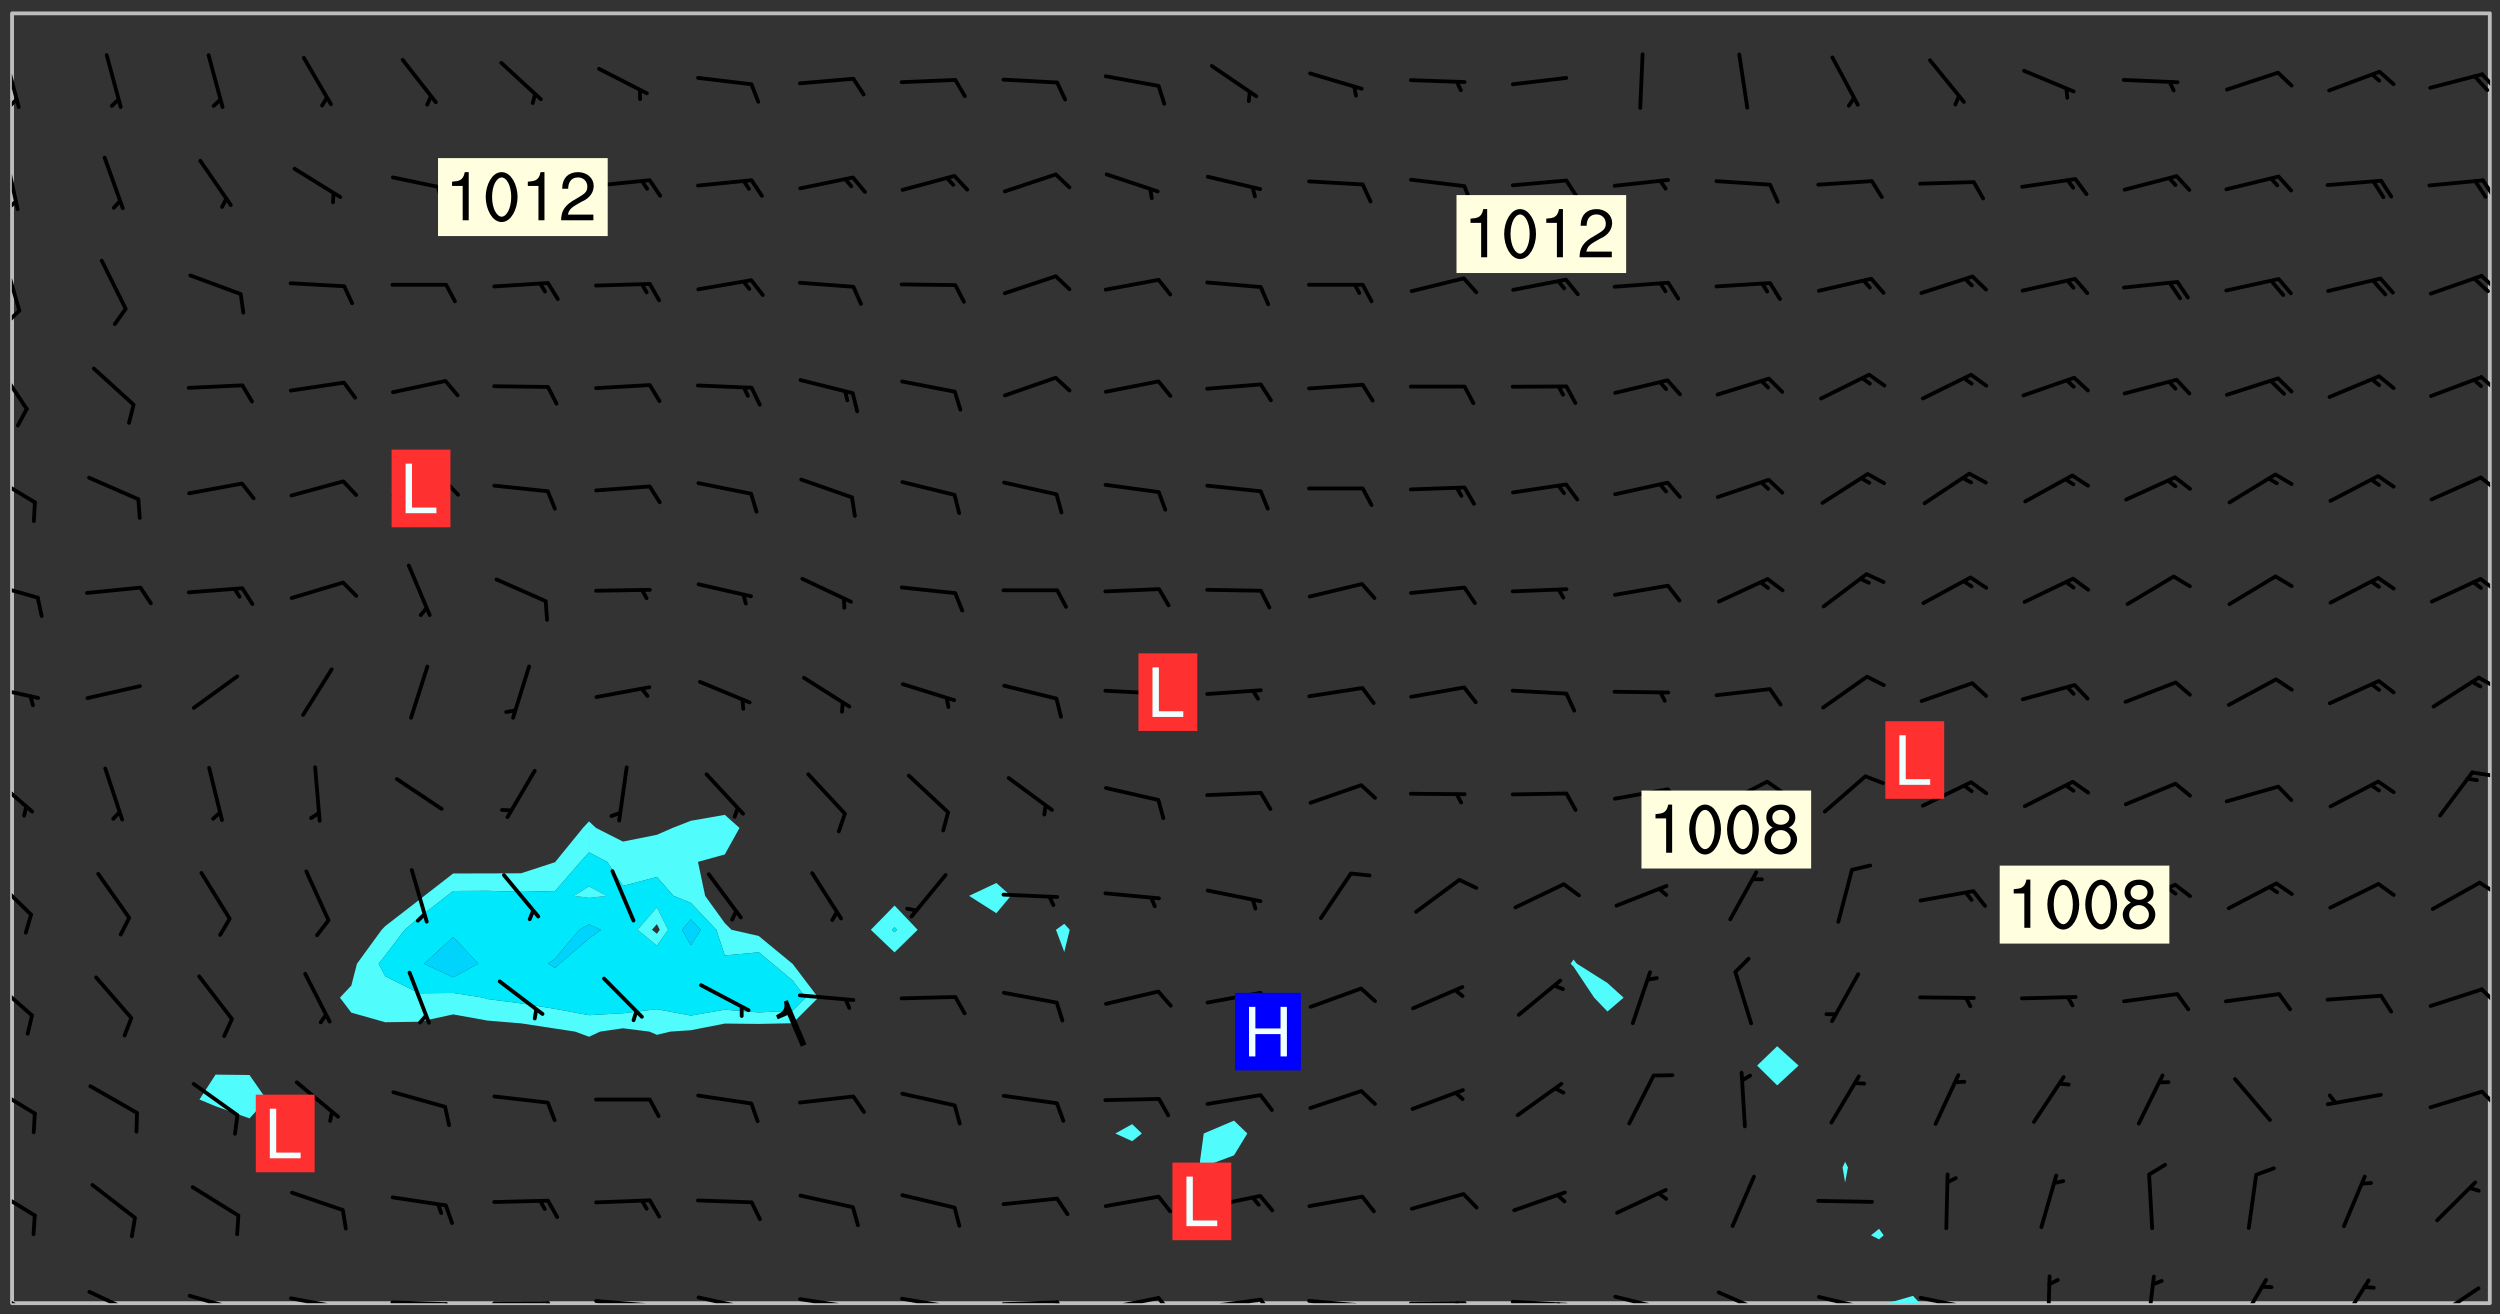 <svg xmlns="http://www.w3.org/2000/svg" role="img" xmlns:xlink="http://www.w3.org/1999/xlink" viewBox="142.45 309.95 326.84 171.84"><rect x="142.45" y="309.95" width="326.84" height="171.84" fill="#333333" stroke="none"/><defs><clipPath id="a"><path d="M144 311.672h1v168.656h-1zm0 0"/></clipPath><clipPath id="b"><path d="M144 311.672h324v168.656H144zm0 0"/></clipPath><clipPath id="c"><path d="M389 479h5v1.328h-5zm0 0"/></clipPath><clipPath id="d"><path d="M467 311.672h1v168.656h-1zm0 0"/></clipPath><clipPath id="e"><path d="M144 478h4v2.328h-4zm0 0"/></clipPath><clipPath id="f"><path d="M153 478h8v2.328h-8zm0 0"/></clipPath><clipPath id="g"><path d="M167 479h8v1.328h-8zm0 0"/></clipPath><clipPath id="h"><path d="M172 480h2v.328h-2zm0 0"/></clipPath><clipPath id="i"><path d="M180 479h8v1.328h-8zm0 0"/></clipPath><clipPath id="j"><path d="M187 480h2v.328h-2zm0 0"/></clipPath><clipPath id="k"><path d="M186 480h2v.328h-2zm0 0"/></clipPath><clipPath id="l"><path d="M193 479h9v1.328h-9zm0 0"/></clipPath><clipPath id="m"><path d="M200 480h3v.328h-3zm0 0"/></clipPath><clipPath id="n"><path d="M206 480h9v.328h-9zm0 0"/></clipPath><clipPath id="o"><path d="M213 480h3v.328h-3zm0 0"/></clipPath><clipPath id="p"><path d="M220 479h8v1.328h-8zm0 0"/></clipPath><clipPath id="q"><path d="M227 480h2v.328h-2zm0 0"/></clipPath><clipPath id="r"><path d="M233 479h8v1.328h-8zm0 0"/></clipPath><clipPath id="s"><path d="M240 480h2v.328h-2zm0 0"/></clipPath><clipPath id="t"><path d="M246 479h9v1.328h-9zm0 0"/></clipPath><clipPath id="u"><path d="M253 480h3v.328h-3zm0 0"/></clipPath><clipPath id="v"><path d="M260 479h8v1.328h-8zm0 0"/></clipPath><clipPath id="w"><path d="M267 480h2v.328h-2zm0 0"/></clipPath><clipPath id="x"><path d="M273 479h8v1.328h-8zm0 0"/></clipPath><clipPath id="y"><path d="M280 479h3v1.328h-3zm0 0"/></clipPath><clipPath id="z"><path d="M286 479h9v1.328h-9zm0 0"/></clipPath><clipPath id="A"><path d="M293 479h3v1.328h-3zm0 0"/></clipPath><clipPath id="B"><path d="M300 479h8v1.328h-8zm0 0"/></clipPath><clipPath id="C"><path d="M307 479h2v1.328h-2zm0 0"/></clipPath><clipPath id="D"><path d="M313 479h8v1.328h-8zm0 0"/></clipPath><clipPath id="E"><path d="M319 480h2v.328h-2zm0 0"/></clipPath><clipPath id="F"><path d="M326 480h9v.328h-9zm0 0"/></clipPath><clipPath id="G"><path d="M332 480h2v.328h-2zm0 0"/></clipPath><clipPath id="H"><path d="M339 479h9v1.328h-9zm0 0"/></clipPath><clipPath id="I"><path d="M345 480h2v.328h-2zm0 0"/></clipPath><clipPath id="J"><path d="M353 479h8v1.328h-8zm0 0"/></clipPath><clipPath id="K"><path d="M359 480h2v.328h-2zm0 0"/></clipPath><clipPath id="L"><path d="M366 478h8v2.328h-8zm0 0"/></clipPath><clipPath id="M"><path d="M380 479h8v1.328h-8zm0 0"/></clipPath><clipPath id="N"><path d="M393 479h8v1.328h-8zm0 0"/></clipPath><clipPath id="O"><path d="M409 476h2v4.328h-2zm0 0"/></clipPath><clipPath id="P"><path d="M422 476h3v4.328h-3zm0 0"/></clipPath><clipPath id="Q"><path d="M434 477h5v3.328h-5zm0 0"/></clipPath><clipPath id="R"><path d="M448 477h5v3.328h-5zm0 0"/></clipPath><clipPath id="S"><path d="M460 478h7v2.328h-7zm0 0"/></clipPath><clipPath id="T"><path d="M144 464h4v6h-4zm0 0"/></clipPath><clipPath id="U"><path d="M144 451h4v5h-4zm0 0"/></clipPath><clipPath id="V"><path d="M466 452h2v3h-2zm0 0"/></clipPath><clipPath id="W"><path d="M144 437h3v6h-3zm0 0"/></clipPath><clipPath id="X"><path d="M466 439h2v3h-2zm0 0"/></clipPath><clipPath id="Y"><path d="M144 424h3v6h-3zm0 0"/></clipPath><clipPath id="Z"><path d="M466 425h2v2h-2zm0 0"/></clipPath><clipPath id="aa"><path d="M144 411h3v6h-3zm0 0"/></clipPath><clipPath id="ab"><path d="M465 410h3v2h-3zm0 0"/></clipPath><clipPath id="ac"><path d="M144 399h4v3h-4zm0 0"/></clipPath><clipPath id="ad"><path d="M466 398h2v3h-2zm0 0"/></clipPath><clipPath id="ae"><path d="M144 385h4v4h-4zm0 0"/></clipPath><clipPath id="af"><path d="M466 385h2v3h-2zm0 0"/></clipPath><clipPath id="ag"><path d="M144 371h4v5h-4zm0 0"/></clipPath><clipPath id="ah"><path d="M466 372h2v3h-2zm0 0"/></clipPath><clipPath id="ai"><path d="M144 357h3v7h-3zm0 0"/></clipPath><clipPath id="aj"><path d="M466 359h2v3h-2zm0 0"/></clipPath><clipPath id="ak"><path d="M144 343h2v8h-2zm0 0"/></clipPath><clipPath id="al"><path d="M144 350h2v3h-2zm0 0"/></clipPath><clipPath id="am"><path d="M466 345h2v3h-2zm0 0"/></clipPath><clipPath id="an"><path d="M144 330h2v8h-2zm0 0"/></clipPath><clipPath id="ao"><path d="M144 336h1v2h-1zm0 0"/></clipPath><clipPath id="ap"><path d="M466 333h2v3h-2zm0 0"/></clipPath><clipPath id="aq"><path d="M144 316h2v9h-2zm0 0"/></clipPath><clipPath id="ar"><path d="M144 322h1v3h-1zm0 0"/></clipPath><clipPath id="as"><path d="M466 319h2v3h-2zm0 0"/></clipPath><g id="at" clip-path="url(#clip1)"><path fill="#fff" fill-opacity="0" fill-rule="evenodd" d="M0 0h1000v1000H0zm0 0"/><path fill="#d3d3d3" fill-opacity="0" fill-rule="evenodd" d="M162.152 355.867l-.234.293.059.234.117.172.176.234.293.348.113.059.117-.172.059-.234.176-.176.465-.176h.699l.234.293.289.816.059.176.176.23.352.234.699.699.172.176.234.348.234.41.289.582.41.465.23.234.234.176.117.23.176.293.172 1.164v.234l.059.289.059.117.117.117.348.41.117.172.176.176.176.234.117.172.172.352.059.234.234.406.234-.059-.176.176-.059.93h-.582l-.234-.113-.348.113-.117.117-.059.293-.059.176-.117.172-.465.293-.059.234-.059.113v.645l.059.172v.41l.059.059v.406l.059.406.117.176.059.059.23.641-.059.293v.699l-.059.582v.234l-.059.23-.055.352v1.922l.055.117h.426l-.367.117-.023.352.891 1.168 1.742.539 1.34.359v.539l.09.809.535.715 1.52.27.891-.086.09 1.164.535.18 1.16-.18 2.055-.984 1.16-.363 1.879-.176 1.695-.18-.18.719-1.516.086-1.25.09-.805.27-1.074.809.27.719.535.898-.18.625-.266.809.266 1.078.625.898.805.18 1.25-.18-.266.723.098.504.055.293v.172l.059.293v.406l.176.117.352.117h.406l.293-.176.113-.117.059-.117.117-.23.059-.176.352-.465.23-.176.176-.059.176.059.059.176.117.988.055.469.059.172.117.234.176.059.816.059h.289l.117.234.059.406.059.352v1.105l.117.293.117.348.289.699.176.352.582.754.352.176.172.059.469.234.641.465.348.234.293.176.293.055.23.062.816.348.293.176.113.172.352.352.117.176.523.641v.289l.059.352v.348l.059.352.059.289.117.059.172.059h.176l.582.234.176.117.176.289.176.234.113.234.293.23.117.117v.41l.059.055.289.234.234.117.059.117.117.172.059.117.23.234.059.176.234.059.117.059-.117.113-.059.117v.117l-.117.293-.117.289v.582l.176.117.117.059.059.117.117.117.113.059.176.348.059.352.059.406v.176l-.059.176-.117.699v.172l.117.176.293.293h.406l.176.117.117.172.117.293v.234h-.527l-.23-.234h-.234l-.176.059-.059.699.059.348.117.176.176.41.117.23.289.469.176.055h.523l.234.059.758.641.059.293v.234l.059.059.23.348v.352l-.117.172v.293l.293.289.293.176.172.059.293.176.293.117.582.406.289.234.293.176.219.16.016.012.23.176.641.523.176.234.117.176.176.176.113.172v.641l.117.176.469.117.582.117.234.059.23.113.293.117.113.059.586.352.289.172.176.062.176.055.176.059.699.352.289.176.234.055.289.176.234.117.641.406.293.117.172.059.234.059.41.059.23.059.234.117.059.172-.41.176.469.059.059.293.113.234.176.055.234.059.176.059.406.117.641.234.117.172.059.234v.176l-.059.117-.059.406.234.234.117.059.348.117.641.23.176.117.289.117.176.176.234.465.582 1.105.176.176.348.176.176.117.352.117 1.047.523.234.059.465.113.293.059.465.176.758.582.234.234.348.465.176.176.289.234.816.699.293.176.289.289.293.176.293.289.695.641.176.176.293.234.289.234.469.289.641.582.348.234.234.293.348.348.352.465.934.992.348.406.117.176.234.059.113.117.645.176.23.113.234.059.293.176.23.117.934.699.406.406.234.176.406.176.234.117.816.348.348.234.234.117.293.289.23.117.758.352.352.172.23.059.293.117.234.059.871.176h.816l.469.23.172.059.875.699.465.117.293.059.176.059.23.059.469.059.348.059.352.059.406.059h.293l.172.059v.23l.176.176h.293l.348.059.352.059.699.117h.641l.465-.234.293-.176.172-.117.41-.172.289-.176.934-.465.469-.293.523-.293.465-.172.465-.176 1.051-.465.289-.117.41-.117.289-.117.527-.176 1.516-.699.582-.348.289-.059.293-.059.348-.117.875-.23.352-.117h.113l.234-.059.875-.234.234-.059h.812l.352-.059.816-.117.172-.059.352-.055.293-.059.23-.059.816-.176.176-.059h.348l.234-.059.465-.117.758-.172.234-.059h.348l.41-.117.289-.059 1.285-.059h.289l.41-.059.23-.059h.176l.875-.117h.406l.41-.117h.348l.352-.113.871-.059h1.75l1.047.289.41.117.289.117.352.117.289.117 1.051.172.289.059h.293l.293.059.172.059.41.059.172.059.117.059h.117l.117.059.352.059h.113l.41.066 1.922.395 1.926.395 1.52.449 1.695.719 2.145.805 1.605-.719 1.43-.805 1.16-1.078 1.25-.449 3.035-.719 1.875-.359 2.145-1.348 2.234-1.254 2.5-1.258 1.695-.449 1.785-.18 1.16-.27.625.539 1.34-.27.715-.988.984-1.344.445-.18.805-.359 1.875-.539 1.785-.449 1.25-.27 1.16-.09 1.699-.09 1.961-.27 1.25-.09h.539l.625-.09h.891l2.145-.18 2.41-.18 2.59-.09 1.695.18 1.609.09 1.43.359 1.16.719 1.875.988 1.16 1.527.266.715.629.09.355.898.535.539.535 1.527 1.074.359h.535l-.805.535.09 1.707.715 2.695.891.805.895.988.715 1.258 1.785.539 1.52-.18.355 1.344 1.609-.805.98-.539.27.27.316-.215.219-.145.801.449.449-.359h.355l.535-.27.539-.719.535-.27.625-.988 1.16.449.84.371 1.395.617 1.695-.18h1.605l1.785.09.18-1.707.535-1.344.805.27.492.848.402.406-.09.539v.359l.715.449.711-.27h1.43l.359.988.445 1.258.715 1.344 1.25.629 1.695.629.715-.18.18-.539.98-.09.449.359.086 1.258-.266.629-.535.18v.539l.715.984.266.539.984.988.801 1.078-.266.359-.09.898-.625 2.332-.355 2.066-.09 1.793-.18.719-.09.539v1.438l-.98 1.883-.359 1.707-.535.898-.805 1.168-.266.539 2.055 1.254.086.359-.355.539-.09-.18v.809l.09 1.438-.445.715-1.074.094-.266.715.535.898.805.719 1.16.809 1.34.27.445.359-.355.449-1.789-.09-1.25-.449-.715-.719-.625-.09-.176 3.59-.188 1.309h89.359V311.703h-55.27v49.082l.762.125 3.289.543 2.023 2.836v2.754l2.352.332 2.348.332h4.051l-1.379 4.16-2.023.707-2.023.703-.543.344-2.594 1.617-.188.117-2.023-2.078-.73-2.742-2.672-2.078-1.375-3.5-.066-.082-1.957-2.672 2.75-1.418v-49.082H294.422v91.414l.117.031.133.012.074.074.105.047.09.059.086.059.09.059.297.297.059.09.031.117.027.117.016.137-.031.117-.059.09-.059.086-.043.105-.047.102-.027.121v.145l.176.27.148.148.074.086.074.074.043.105.062.09.059.086.043.105.059.09.047.102.043.105.059.086.117.18.074.074.062.086.059.09.043.105.059.09.059.086.062.09.059.09.043.102.117.18.074.074.059.086.074.074.09.059.105.047h.148l.133-.016.133.016.102-.047.074-.074.047-.102-.016-.133v-.148l-.047-.105-.027-.117-.047-.102-.027-.121-.043-.102-.062-.09-.043-.102-.043-.105-.031-.117-.016-.133-.012-.137.086-.059.059-.086.121-.031.043.105.016.133v.117l.059.102.059.09.09.059.148.148.059.09.043.105-.012.102.086.059.105.047.086.059.09.059.074.074-.117.027-.105.047-.086.059-.074.074-.059.09-.062.086-.027.121-.047.102-.043.105-.031.117-.012.133-.016.133v.148l.027.117.047.105.043.102.059.09.074.074.09.059.074.074.09.059.059.09.043.105.047.102.117.031.133.016h.148l.117-.031.105.043.043.105.047.102.027.121L299.5 410l.027.117.031.121.027.117.105.043.102.047.133-.016.148.148.062.086.074.074.07.074.09.062.105.043.102.043.117.031.137.016.117-.031.074-.074.027-.117-.012-.133-.031-.121-.027-.117.043-.105h.117l.09.062.117.027h.148l.133.016h.148l.133.016.133-.016h.148l.133-.016.133-.012.137.012.117-.027.133-.016.191-.059-.059.176-.016.133-.027.121-.016.133-.059.086-.133.016-.105.047-.105.043-.117.031-.117.027-.266.031h-.148l-.133.016-.074.074.059.086.148.148.117.18.074.07.09.062.09.059.086.059.09.059.102.043.105.062.105.043.086.059.105.047.102.043.18.117.059.09-.043.102-.047.105.016.133.223.223.059.09.043.102.031.121.043.102.016.133.031.117.012.137.031.117.148.148.102.043.105.043.117.031.133.016.137.016h.117l.117-.031.09-.059.043-.105.047-.102.043-.105.031-.117.012-.133v-.148l-.012-.133-.016-.133-.031-.117-.043-.105-.047-.105-.043-.102-.043-.105-.016-.133.016-.133.027-.117.031-.117.027-.121.047-.102.09-.059.086-.062.074-.074.09-.059.223-.223.059-.086.074-.074.117-.18.059-.086v-.148l-.074-.074-.102-.047-.105-.043-.102-.043-.059-.09-.047-.105-.027-.117.09-.059.117-.031.102-.043.18-.117.148-.148.012-.133-.012-.105-.09-.059-.133.016h-.148l-.133.016-.133-.016-.121-.031-.086-.059-.074-.074-.059-.09-.062-.086-.117-.18-.059-.086.031-.121.086-.059.121-.031.059-.086v-.121l-.031-.117-.059-.09-.059-.086-.047-.105-.027-.117-.016-.133.059-.09.074-.074.09-.059.117-.18.074-.074.059-.086.148-.148.121-.031.133-.016.133.016.074.074.043.105.016.133-.031.117-.117.031-.133.012-.148.148-.043.105-.047.102-.027.121-.031.117v.148l.031.117.043.105.059.09.074.07.074.074.117.031.121.027.117-.027.133-.016h.117l.09.059.074.074.047.105.059.086.102.047.133.016.105.043.086.059-.012.105-.074.074-.18.117-.059.09-.09.059-.07.074-.074.074-.062.09-.027.117-.016.133.016.133-.016.133v.148l.016.133.027.117.031.121.074.074.09.059.086.059.09.059.117.031v.086l-.102.047-.09.059-.266.031-.117.027h-.148l-.105.043-.102.047-.059.09-.062.234-.012.133-.031.121-.016.133v.293l-.012.133.012.137.016.133.133.016.133.012.121.031.086.059.074.074.047.105.043.102.016.133v.445l-.016.133v.445l.031.266.027.117.016.133.031.117.086.211.031.266v.148l-.031.117-.027.117-.031.121-.027.117-.031.117-.031.121-.012.133-.016.133.09.059.117-.031.102.016.047.105-.031.266v.441l-.043.105-.047.105-.043.102-.043.105-.059.086-.031.121-.043.117-.031.117-.016.133.016.133.059.09.105.047.086.059.059.086-.012.137-.031.117-.043.102v.445l-.016.133v.148l-.031.117-.043.105-.027.117-.047.105-.043.102-.031.121-.027.117-.031.133-.031.117-.027.117-.043.105-.031.117-.031.121-.012.133-.016.133v.297l.027.117v.148l.047.398.027.117.059.09.121.031h.148l.133-.016.059.09v.117l-.059.09-.09.059-.102.043-.105.047-.09.059-.086.059-.137.016-.117-.031-.133-.016-.102.047-.062.086-.012.137-.016.133-.031.117-.027.117-.016.133-.031.121v.297l.016.133.031.117v.148l.012.133v.148l-.027.117-.047.102-.027.121-.031.117-.059.09-.074.074-.102.043-.105.047-.117.027-.121.031-.102-.047.059-.086.105-.047.027-.117.031-.117.027-.121.031-.117v-.148l.016-.133-.031-.117-.043-.105-.105.016-.074.074-.102.043-.09.062-.074.074-.043.102-.016.133-.031.117L304.25 426l-.031.117-.027.117-.031.121-.027.117-.031.117-.043.105-.09.059h-.09l-.117-.031-.031-.086.016-.137-.031-.117v-.148l-.012-.133v-.148l-.062-.234-.027-.121-.043-.102-.047-.105-.059-.086-.059-.09-.043-.105-.062-.086-.148-.148-.07-.074-.105-.047-.105-.043-.102-.043-.297-.297-.09-.074-.086-.059-.105-.043-.09-.062-.086-.059-.105-.043-.09-.059-.086-.062-.074-.07-.105-.047-.086-.059-.105-.043-.09-.062-.102-.043-.105-.043-.086-.059-.105-.047-.105-.043-.102-.047-.09-.059-.102-.043-.105-.043-.09-.062-.117-.027-.133-.016-.133.016H299.75l-.133.016-.117-.031-.09-.059-.074-.074-.09-.059-.102-.047h-.148l-.121-.027-.102-.043-.074-.074-.117-.18-.09-.059-.102-.043-.09-.062-.105-.043-.09-.059-.086-.059-.105-.047-.059-.086-.059-.09-.043-.105-.047-.102-.074-.074-.086-.059-.074-.074-.09-.059-.223-.223-.043-.105-.031-.266.105-.043h.145l.105.043.074.074.09.059.086.059.105.047.09.059.148.148.07.074.148.148.062.086.074.074.086.059.074.074.09.062.09.059.086.059.27.176.102.047.105.043.102.043.047-.074.059-.086.074-.074.07-.074.105.043.074.074.059.09.043.102.047.105.043.105.121.027.117-.027.074-.09.043-.105.059-.09.074-.074.105-.043.117-.027.133.012.09.059.148.148.059.09.043.105.047.102.043.105.043.102.105.047.105.043.133.016.086-.059.059-.09.074-.074.105-.043.117.027.105.047.102.043.105.043.102.047.18.117v.117l-.016.133.016.133.016.137.059.086.102.047.121.027.117.031h.148l.117-.031.059-.09.18-.117.059-.09.074-.074.059-.086.117-.18.18-.117.117.031.09.059.043.074-.016.133v.117l.09.059h.148l.133-.016.133-.012.266-.031.105-.043.117-.031.121-.027.074-.074.07-.074.062-.09-.016-.105-.047-.102-.102-.043-.105-.016-.117.027-.266.031h-.148l-.074-.074-.09-.059-.117-.031-.117-.027-.133-.016h-.148l-.133.016h-.297l-.105-.047-.148-.148-.043-.102-.059-.09.223-.223.086-.059.105-.043.117-.031.133-.016.133.016.137.016.102.043.133-.012.09-.062.102-.043.062-.09-.047-.102-.09-.059-.117-.031-.102-.043-.059-.09-.062-.09v-.117l.016-.133.105-.047.074-.07v-.121l-.09-.059-.031-.117.09-.059.074-.074.043-.105.059-.09.047-.102.016-.133v-.148l-.047-.105-.043-.102-.09-.059-.133-.016-.102-.043-.137-.016-.117-.031h-.445l-.133-.016-.133-.012-.133-.016-.117-.031h-.148l-.133-.016-.133-.012-.266-.031-.121-.043-.086-.059-.074-.074v-.148l.012-.133.105-.047.102-.043.133-.016h.152l.133-.016h.293l.121.031.102.043.09.059.234.062.121-.047.09-.059.102-.043.133-.016.105.043.102.047.133.012.121-.027h.145l.121-.031.117-.027.105-.047.074-.074.086-.059.148-.148.059-.086.047-.105.027-.117.016-.105-.102-.043-.09-.059-.117-.031-.105-.043-.09-.062-.074-.086-.074-.074-.102-.043-.105-.047-.102-.043-.059-.09-.047-.102-.086-.211-.062-.086-.059-.09-.074-.074-.086-.059h-.27l-.117.031-.09.059-.102.043-.133.016-.105-.016-.027-.117-.062-.09-.117-.031-.102-.043-.148-.148-.031-.117-.016-.105.074-.074.18-.117.117-.027.117-.031.137.016.102.043.105.043.102.047.105.043.117.031.133.016.117.027.133.016.105-.016.09-.059-.074-.074-.105-.043-.074-.074-.074-.09-.148-.148-.086-.059-.09-.059-.074-.074-.09-.059-.102-.047-.121-.027-.102-.047-.105-.043-.117-.031-.102-.043-.121-.031h-.148l-.117.031-.105.043-.086.062-.18.117-.086.059-.09.059-.105.047-.086.059-.105.043-.102.043-.105.047-.074.074-.059.09-.059.086-.047.105-.059.086-.074.074-.133-.012-.117-.031h-.117l-.074.074-.09.059-.074.074-.09.059-.086.059-.105.047-.102.043-.137.016-.102-.043-.148-.148-.105-.047h-.086l-.105.047-.102.043-.121.031-.117-.031-.074-.074v-.117l.031-.121.074-.07.059-.09.074-.074.117-.031.105-.043h.293l.133-.016.137-.016.102-.043.09-.059.102-.047.09-.059.133-.012.09.059.133.012.09-.059.086-.059.105-.043.09-.059.086-.062.09-.059.148-.148.059-.086.059-.09.105-.043.133-.016.117.027.121.031.059-.059.059-.09.031-.266.027-.117.105.012.133.016.102-.043.09-.059.059-.09.074-.074.059-.09.047-.102.012-.133-.012-.133-.047-.105-.148-.148-.059-.09-.059-.086-.043-.105v-.445l.016-.133v-.148l.012-.133-.059-.059-.09.059-.102-.043-.18-.117-.086-.059-.062-.09-.059-.09-.074-.074-.086-.059-.121.031-.102.012-.105.047-.086.059-.105.043-.148.148-.09.059-.086.059-.09.062-.105.043-.133.016v-.121l.105-.043.117-.031.074-.07.043-.105v-.148l-.027-.117-.148-.148-.133-.016h-.148l-.117.031-.105.043-.102.043-.09.062-.117.027-.074-.074.012-.133-.043-.102-.043-.105-.09-.059-.117.027-.121.031-.117.031-.102.043-.121.031-.102.043-.105.043-.09.059-.102.016v-.117l.016-.133-.059-.09-.074.043-.148.148-.059.09-.074.074-.047.105-.043.102-.074.074-.059.09-.074.074-.059.086-.074.074-.09.062-.074.07-.074.074-.102.016-.133.016-.105-.043v-.121l.148-.148.043-.102.059-.09.047-.102.043-.105.059-.09.031-.117.043-.102.031-.121.027-.117.047-.105.043-.102.043-.105.074-.07.09-.062.09-.059.102-.043h.297l.266-.031.105-.043-.074-.074-.117-.031-.105-.043-.09-.059-.102-.047-.09-.059-.102-.043-.105-.043-.09-.062-.086-.059-.105-.043-.102-.043-.121-.031-.117-.031-.102-.043L297.5 410.25l-.102-.043-.09-.059-.043-.105-.016-.133.102-.043.133-.016.137.016.133-.016.102-.043.059-.09.016-.105-.09-.059-.074-.074-.102-.043-.09-.059-.148-.148-.043-.105-.016-.133v-.293l-.059-.09-.09-.059-.074-.074-.043-.105-.031-.117-.059-.09-.074-.074-.117-.027-.074-.074-.09-.059-.09-.062-.086-.059-.074-.074-.059-.086-.047-.105-.086-.059-.148-.148-.195-.059-.133.016-.102.043-.074.074-.047.102-.043.105-.059.09-.059.086-.297.297-.09.059h-.086l-.062-.086-.043-.105.031-.117.059-.09.027-.117-.012-.133-.09-.062-.105.047-.117.027-.117.031-.27.176-.102.047-.117.027-.105.047-.09.059-.102.043-.059-.086-.047-.105.016-.133.047-.105.07-.074.074-.07.059-.09v-.148l-.043-.105h-.238l-.102.047-.031.117-.027.117-.031.121-.074.043-.133.016-.074-.047-.043-.102-.043-.105-.047-.102-.043-.105-.121.031-.102.043-.133.016-.117.031-.105.043-.09.059-.102.047-.121.027-.133.016-.102-.043-.059-.09-.047-.105-.043-.102-.043-.105v-.117l.059-.09.086-.059.18-.117.102-.047.105-.043.105-.059.102-.043.09-.062.102-.043.105-.059.102-.047.09-.059.105-.043.102-.043.09-.062.102-.043.137-.016.117.031.102.043.121.031.102.043.105.047.102.043.105.043.102.047.105.043.102.043.105.047.086.059.105.043.117.031.105.043.102.047.09.059.105.043.102.043.105.047.117.027.102.047.121.027h.148l.086-.059.016-.102.059-.09-.027-.117-.074-.074-.117-.18-.074-.074-.09-.074-.18-.117-.086-.059-.105-.043-.102-.047-.27-.176-.059-.09-.074-.074-.059-.09-.043-.102-.031-.117-.016-.137v-.562l-.012-.133-.016-.133-.031-.117-.016-.133-.012-.133-.031-.121-.223-.223-.059-.086-.016-.105.031-.117.133-.016v-91.414H172.992v1.453l-.059.234-.352 1.051-.172.523-.117.348-.176.41-.117.172-.234.293-.23.059h-.352l-.117.059-.23.406v.293l.117.176.23.23.117.234.641.758.293.465.176.234.23.352.234.348.641.816.176.465.172.41.117.695.176.469.117 1.398.059.465v.875l.117 1.047v4.781l-.059.465-.352 1.281-.176.523-.113.41-.352.93L172.934 336l-.234.582-.117.176-.172.348-.176.406-.352.816-.059.293-.113.293-.117.289-.059.176-.117.875-.059.406-.059.117-.059.176-.059.172-.23.527-.117.172v.234l-.117.234-.059.172-.176.586v.289l-.059.176v.293l-.059.113-.059.527v.172l-.055.234v2.621l-.176.816-.117.176-.176.234-.117.172-.113.234-.586.934-.23.289-.293.465-.176.234-.289.352-.352.699-.113.23-.176.41-.176.23-.406.527-.816.699-.293.172-.289.234-.176.117-.176.176-.523.406-.527.176-.172.176-.234.055-.641.176h-.758m12.211 31.023l-1.074.449.359.895 1.25-.715.445-.539-.98-.09"/><path fill="#d3d3d3" fill-opacity="0" fill-rule="evenodd" d="M201.508 416.598h-.895l.449.629.98.359.805-.09.445-.988-.176.09-.715-.355-.895.355m154.621 59.07l-.059-.523v-.293l.113-.293.059-.23.469-.469h.113l.117-.113.117-.059h.176l.234-.059h.348l.234.059.117.059.23.172.059.176.117.582v.293l-.117.176-.172.289-.176.176-.527.523-.23.234-.117.059h-.176l-.117-.059-.406-.293-.176-.117-.117-.059-.059-.113-.055-.117m6.641-10.957l-.059-.172v-1.109l.059-.172.176-.059.172-.059h.176l.234-.059.117.059.059.699-.059.172-.117.176-.117.059-.234.523-.113.059h-.234l-.059-.117m9.613-14.391l-.117-.176v-.699l.293-.875.117-.172.176-.352.113-.23.117-.293.352-.758.117-.23.172-.234h.176l.117-.059h.641l.117.059.234.234.172.113.352.293.117.117.113.176v.113l.117.059.117.117v.699l-.059.176v.23l-.059.176-.348 1.051-.117.23-.117.234-.117.059-.23.234-.641.289h-.875l-.41-.117-.641-.465"/><path fill="none" stroke="#bebebe" stroke-linecap="round" stroke-linejoin="round" stroke-miterlimit="10" stroke-width=".5" d="M467.957 311.695H144.027v168.625h323.93v-168.625"/><g clip-path="url(#a)"><path fill="#fff" fill-opacity="0" fill-rule="evenodd" d="M144 475.891v4.438h.004H144V311.672h.004H144v164.219"/></g><g clip-path="url(#b)"><path fill="#fff" fill-opacity="0" fill-rule="evenodd" d="M144.004 480.328V311.672h26.625V450.441l-2.105 3.258 2.105.875 4.438 1.59 2.238-2.465-2.238-3.207-4.438-.051V311.672h66.578v104.809l-4.441.777-2.391.934-2.047.898-4.438.887-3.527-1.785-.91-.855-.793.855-3.609 4.438-.035.043-4.441 1.449-4.438.016-4.438.008-3.773 2.926-.664.516-4.441 3.434-.473.488-3.23 4.438-.734 2.848-1.492 1.59 1.492 1.957 4.438 1.258 4.441-.066 4.438-.961 4.438.805 4.438.367 4.441.68 2.621.398 1.816.672 1.457-.672 2.98-.434 3.465.434.973.422 1.766-.422 2.672-.18 4.441-.871 4.438.047 4.438-.09 3.344-3.344-3.344-4.41-.035-.027-4.402-3.625-3.562-.812-.875-.871-2.57-3.566-.938-4.441 3.508-.973 1.922-3.465-1.922-1.711v-104.809h22.191v116.664l-3.102 3.172 3.102 2.953 3.02-2.953-3.02-3.172V311.672h13.312v113.715l-3.57 1.684 3.57 2.27 1.887-2.27-1.887-1.684V311.672h8.879v119.051l-1.086.785 1.086 2.895.711-2.895-.711-.785V311.672h8.875v145.246l-2.203 1.219 2.203 1.008 1.266-1.008-1.266-1.219v-145.246h13.316v144.785l-3.957 1.68-.48 3.52-.051.918.051.027.242-.027 4.195-1.578 1.738-2.859-1.738-1.68V311.672h44.383v123.727l-.371.547.371.379 2.703 4.059 1.734 1.809 2.113-1.809-2.113-1.918-3.992-2.52-.445-.547V311.672h26.629v135.059l-2.629 2.531 2.629 2.59 2.797-2.59-2.797-2.531v-135.059h8.879v150.168l-.332.734.332 1.965.375-1.965-.375-.734V311.672h4.438v158.926l-1.051.855 1.051.527.605-.527-.605-.855V311.672h79.887v168.656h-74.57l-.879-.965-3.324.965H144.004"/></g><path fill="#50fcfc" fill-rule="evenodd" d="M170.629 454.574l-2.105-.875 2.105-3.258 4.438.051 2.238 3.207-2.238 2.465-4.438-1.59m17.754-12.234l-1.492-1.957 1.492-1.59.734-2.848 3.23-4.438.473-.488 4.441-3.434.664-.516 3.773-2.926 4.438-.008 4.438-.016 4.441-1.449.035-.043 3.609-4.438.793-.855v4.051l-1.121 1.242-3.316 3.816-4.441.102-4.438-.137-4.438.027-.816.633-3.621 2.816-1.906 1.621-2.535 3.34-.871 1.098.871 1.641 4.441 2.223 4.438-.043 3.949.617.488.176 4.438.574 4.441.711 4.438.828 4.438-.254 4.438-.531 4.438.836 4.441-.773 4.438.359 4.438-.227 1.699-1.699-1.699-2.238-2.621-2.199-1.816-1.496-4.438.41-1.109-3.352-3.332-3.512-2.266-.926-2.172-2.473-4.438 1.176-2.059-3.145-2.379-1.242v-4.051l.91.855 3.527 1.785 4.438-.887 2.047-.898 2.391-.934 4.441-.777 1.922 1.711-1.922 3.465-3.508.973.938 4.441 2.57 3.566.875.871 3.562.812 4.402 3.625.035.027 3.344 4.41-3.344 3.344-4.438.09-4.438-.047-4.441.871-2.672.18-1.766.422-.973-.422-3.465-.434-2.98.434-1.457.672-1.816-.672-2.621-.398-4.441-.68-4.438-.367-4.438-.805-4.438.961-4.441.066-4.438-1.258"/><path fill="#00e8fc" fill-rule="evenodd" d="M192.82 437.586l-.871-1.641.871-1.098 2.535-3.34 1.906-1.621 3.621-2.816.816-.633v6.012l-3.801 3.496 3.801 1.781 3.293-1.781-3.293-3.496v-6.012l4.438-.027 4.438.137 4.441-.102 3.316-3.816 1.121-1.242v4.449l-1.965 1.234 1.965.27v3.453l-1.266.715-3.172 3.766-.918.672.918.547.602-.547 3.836-3.289 1.555-1.148-1.555-.715v-3.453l2.301-.27-2.301-1.234v-4.449l2.379 1.242 2.059 3.145 4.438-1.176v3.977l-2.516 2.934 2.516 2.062 1.465-2.062-1.465-2.934v-3.977L230.5 427.07l2.266.926v2.145l-1.156 1.367 1.156 2.02 1.297-2.02-1.297-1.367v-2.145l3.332 3.512 1.109 3.352 4.438-.41 1.816 1.496 2.621 2.199 1.699 2.238-1.699 1.699-4.438.227-4.438-.359-4.441.773-4.438-.836-4.438.531-4.438.254-4.438-.828-4.441-.711-4.438-.574-.488-.176-3.949-.617-4.438.043-4.441-2.223"/><path fill="#00d4fc" fill-rule="evenodd" d="M201.699 437.727l-3.801-1.781 3.801-3.496 3.293 3.496-3.293 1.781m13.316-1.234l-.918-.547.918-.672 3.172-3.766 1.266-.715 1.555.715-1.555 1.148-3.836 3.289-.602.547"/><path fill="#50fcfc" fill-rule="evenodd" d="M219.453 425.836l-1.965 1.234 1.965.27 2.301-.27-2.301-1.234m8.875 2.738l-2.516 2.934 2.516 2.062 1.465-2.062-1.465-2.934v2.188l.375.746-.375.523-.641-.523.641-.746v-2.188"/><path fill="#fff" fill-opacity="0" fill-rule="evenodd" d="M228.328 430.762l-.641.746.641.523.375-.523-.375-.746"/><path fill="#00d4fc" fill-rule="evenodd" d="M232.766 433.527l-1.156-2.02 1.156-1.367 1.297 1.367-1.297 2.02"/><path fill="#50fcfc" fill-rule="evenodd" d="M259.398 434.461l-3.102-2.953 3.102-3.172v2.82l-.344.352.344.324.332-.324-.332-.352v-2.82l3.02 3.172-3.02 2.953"/><path fill="#00e8fc" fill-rule="evenodd" d="M259.398 431.832l-.344-.324.344-.352.332.352-.332.324"/><path fill="#50fcfc" fill-rule="evenodd" d="M272.711 429.34l-3.57-2.27 3.57-1.684 1.887 1.684-1.887 2.27m8.879 5.062l-1.086-2.895 1.086-.785.711.785-.711 2.895m8.875 24.742l-2.203-1.008 2.203-1.219 1.266 1.219-1.266 1.008m8.879 3.457l-.051-.027.051-.918.48-3.52 3.957-1.68 1.738 1.68-1.738 2.859-4.195 1.578-.242.027m48.82-26.277l-.371-.379.371-.547.445.547 3.992 2.52 2.113 1.918-2.113 1.809-1.734-1.809-2.703-4.059m26.629 15.527l-2.629-2.59 2.629-2.531 2.797 2.531-2.797 2.59m8.879 12.688l-.332-1.965.332-.734.375.734-.375 1.965m4.438 7.441l-1.051-.527 1.051-.855.605.855-.605.527"/><g clip-path="url(#c)"><path fill="#50fcfc" fill-rule="evenodd" d="M389.223 480.328l3.324-.965.879.965h-4.203"/></g><g clip-path="url(#d)"><path fill="#fff" fill-opacity="0" fill-rule="evenodd" d="M467.996 480.328H468V311.672h-.004H468v168.656h-.004"/></g><path fill="#fff" fill-opacity="0" fill-rule="evenodd" d="M244.914 449.738l5.375-2.289-3.906-9.164-5.371 2.289 3.902 9.164"/><path fill-rule="evenodd" d="M244.949 440.887l.469-.199 2.465 5.793-.723.309-1.758-4.133-1.277.547-.219-.512.488-.281.211-.145.176-.176.133-.207.078-.262.016-.328-.059-.406"/><g clip-path="url(#e)"><path fill="none" stroke="#000" stroke-linecap="round" stroke-linejoin="round" stroke-miterlimit="10" stroke-width=".5" d="M147.035 482.102l-6.07-3.543"/></g><g clip-path="url(#f)"><path fill="none" stroke="#000" stroke-linecap="round" stroke-linejoin="round" stroke-miterlimit="10" stroke-width=".5" d="M160.496 481.82l-6.363-2.98"/></g><g clip-path="url(#g)"><path fill="none" stroke="#000" stroke-linecap="round" stroke-linejoin="round" stroke-miterlimit="10" stroke-width=".5" d="M174.004 481.305l-6.75-1.949"/></g><g clip-path="url(#h)"><path fill="none" stroke="#000" stroke-linecap="round" stroke-linejoin="round" stroke-miterlimit="10" stroke-width=".5" d="M173.023 481.02l.254 1.199"/></g><g clip-path="url(#i)"><path fill="none" stroke="#000" stroke-linecap="round" stroke-linejoin="round" stroke-miterlimit="10" stroke-width=".5" d="M187.398 480.973l-6.906-1.289"/></g><g clip-path="url(#j)"><path fill="none" stroke="#000" stroke-linecap="round" stroke-linejoin="round" stroke-miterlimit="10" stroke-width=".5" d="M187.398 480.973l.734 2.34"/></g><g clip-path="url(#k)"><path fill="none" stroke="#000" stroke-linecap="round" stroke-linejoin="round" stroke-miterlimit="10" stroke-width=".5" d="M186.395 480.785l.367 1.172"/></g><g clip-path="url(#l)"><path fill="none" stroke="#000" stroke-linecap="round" stroke-linejoin="round" stroke-miterlimit="10" stroke-width=".5" d="M200.773 480.445l-7.023-.23"/></g><g clip-path="url(#m)"><path fill="none" stroke="#000" stroke-linecap="round" stroke-linejoin="round" stroke-miterlimit="10" stroke-width=".5" d="M200.773 480.445l1.078 2.203"/></g><g clip-path="url(#n)"><path fill="none" stroke="#000" stroke-linecap="round" stroke-linejoin="round" stroke-miterlimit="10" stroke-width=".5" d="M214.09 480.316l-7.027.023"/></g><g clip-path="url(#o)"><path fill="none" stroke="#000" stroke-linecap="round" stroke-linejoin="round" stroke-miterlimit="10" stroke-width=".5" d="M214.09 480.316l1.16 2.16"/></g><g clip-path="url(#p)"><path fill="none" stroke="#000" stroke-linecap="round" stroke-linejoin="round" stroke-miterlimit="10" stroke-width=".5" d="M227.391 480.613l-7.004-.57"/></g><g clip-path="url(#q)"><path fill="none" stroke="#000" stroke-linecap="round" stroke-linejoin="round" stroke-miterlimit="10" stroke-width=".5" d="M227.391 480.613l.973 2.254"/></g><g clip-path="url(#r)"><path fill="none" stroke="#000" stroke-linecap="round" stroke-linejoin="round" stroke-miterlimit="10" stroke-width=".5" d="M240.637 481.082l-6.863-1.508"/></g><g clip-path="url(#s)"><path fill="none" stroke="#000" stroke-linecap="round" stroke-linejoin="round" stroke-miterlimit="10" stroke-width=".5" d="M240.637 481.082l.66 2.363"/></g><g clip-path="url(#t)"><path fill="none" stroke="#000" stroke-linecap="round" stroke-linejoin="round" stroke-miterlimit="10" stroke-width=".5" d="M253.992 480.863l-6.945-1.07"/></g><g clip-path="url(#u)"><path fill="none" stroke="#000" stroke-linecap="round" stroke-linejoin="round" stroke-miterlimit="10" stroke-width=".5" d="M253.992 480.863l.809 2.316"/></g><g clip-path="url(#v)"><path fill="none" stroke="#000" stroke-linecap="round" stroke-linejoin="round" stroke-miterlimit="10" stroke-width=".5" d="M267.301 480.922l-6.93-1.184"/></g><g clip-path="url(#w)"><path fill="none" stroke="#000" stroke-linecap="round" stroke-linejoin="round" stroke-miterlimit="10" stroke-width=".5" d="M267.301 480.922l.77 2.328"/></g><g clip-path="url(#x)"><path fill="none" stroke="#000" stroke-linecap="round" stroke-linejoin="round" stroke-miterlimit="10" stroke-width=".5" d="M280.664 480.207l-7.023.242"/></g><g clip-path="url(#y)"><path fill="none" stroke="#000" stroke-linecap="round" stroke-linejoin="round" stroke-miterlimit="10" stroke-width=".5" d="M280.664 480.207l1.223 2.125"/></g><g clip-path="url(#z)"><path fill="none" stroke="#000" stroke-linecap="round" stroke-linejoin="round" stroke-miterlimit="10" stroke-width=".5" d="M293.91 479.645l-6.891 1.371"/></g><g clip-path="url(#A)"><path fill="none" stroke="#000" stroke-linecap="round" stroke-linejoin="round" stroke-miterlimit="10" stroke-width=".5" d="M293.91 479.645l1.555 1.898"/></g><g clip-path="url(#B)"><path fill="none" stroke="#000" stroke-linecap="round" stroke-linejoin="round" stroke-miterlimit="10" stroke-width=".5" d="M307.266 479.871l-6.969.914"/></g><g clip-path="url(#C)"><path fill="none" stroke="#000" stroke-linecap="round" stroke-linejoin="round" stroke-miterlimit="10" stroke-width=".5" d="M307.266 479.871l1.422 2"/></g><g clip-path="url(#D)"><path fill="none" stroke="#000" stroke-linecap="round" stroke-linejoin="round" stroke-miterlimit="10" stroke-width=".5" d="M320.594 480.641l-6.996-.621"/></g><g clip-path="url(#E)"><path fill="none" stroke="#000" stroke-linecap="round" stroke-linejoin="round" stroke-miterlimit="10" stroke-width=".5" d="M319.578 480.551l.477 1.129"/></g><g clip-path="url(#F)"><path fill="none" stroke="#000" stroke-linecap="round" stroke-linejoin="round" stroke-miterlimit="10" stroke-width=".5" d="M333.926 480.301l-7.027.059"/></g><g clip-path="url(#G)"><path fill="none" stroke="#000" stroke-linecap="round" stroke-linejoin="round" stroke-miterlimit="10" stroke-width=".5" d="M332.902 480.309l.586 1.078"/></g><g clip-path="url(#H)"><path fill="none" stroke="#000" stroke-linecap="round" stroke-linejoin="round" stroke-miterlimit="10" stroke-width=".5" d="M347.234 480.523l-7.016-.387"/></g><g clip-path="url(#I)"><path fill="none" stroke="#000" stroke-linecap="round" stroke-linejoin="round" stroke-miterlimit="10" stroke-width=".5" d="M346.215 480.465l.516 1.113"/></g><g clip-path="url(#J)"><path fill="none" stroke="#000" stroke-linecap="round" stroke-linejoin="round" stroke-miterlimit="10" stroke-width=".5" d="M360.449 481.18l-6.816-1.703"/></g><g clip-path="url(#K)"><path fill="none" stroke="#000" stroke-linecap="round" stroke-linejoin="round" stroke-miterlimit="10" stroke-width=".5" d="M359.457 480.934l.297 1.191"/></g><g clip-path="url(#L)"><path fill="none" stroke="#000" stroke-linecap="round" stroke-linejoin="round" stroke-miterlimit="10" stroke-width=".5" d="M373.57 481.746l-6.43-2.836"/></g><g clip-path="url(#M)"><path fill="none" stroke="#000" stroke-linecap="round" stroke-linejoin="round" stroke-miterlimit="10" stroke-width=".5" d="M387.086 481.152l-6.832-1.645"/></g><g clip-path="url(#N)"><path fill="none" stroke="#000" stroke-linecap="round" stroke-linejoin="round" stroke-miterlimit="10" stroke-width=".5" d="M400.43 481.035l-6.887-1.414"/></g><g clip-path="url(#O)"><path fill="none" stroke="#000" stroke-linecap="round" stroke-linejoin="round" stroke-miterlimit="10" stroke-width=".5" d="M410.402 476.816l-.203 7.023"/></g><path fill="none" stroke="#000" stroke-linecap="round" stroke-linejoin="round" stroke-miterlimit="10" stroke-width=".5" d="M410.371 477.84l1.102-.547"/><g clip-path="url(#P)"><path fill="none" stroke="#000" stroke-linecap="round" stroke-linejoin="round" stroke-miterlimit="10" stroke-width=".5" d="M424.039 476.84l-.844 6.977"/></g><path fill="none" stroke="#000" stroke-linecap="round" stroke-linejoin="round" stroke-miterlimit="10" stroke-width=".5" d="M423.914 477.855l1.145-.441"/><g clip-path="url(#Q)"><path fill="none" stroke="#000" stroke-linecap="round" stroke-linejoin="round" stroke-miterlimit="10" stroke-width=".5" d="M438.695 477.289l-3.527 6.078"/></g><path fill="none" stroke="#000" stroke-linecap="round" stroke-linejoin="round" stroke-miterlimit="10" stroke-width=".5" d="M438.184 478.176l1.227.047"/><g clip-path="url(#R)"><path fill="none" stroke="#000" stroke-linecap="round" stroke-linejoin="round" stroke-miterlimit="10" stroke-width=".5" d="M452.109 477.348l-3.723 5.961"/></g><path fill="none" stroke="#000" stroke-linecap="round" stroke-linejoin="round" stroke-miterlimit="10" stroke-width=".5" d="M451.566 478.215l1.223.086"/><g clip-path="url(#S)"><path fill="none" stroke="#000" stroke-linecap="round" stroke-linejoin="round" stroke-miterlimit="10" stroke-width=".5" d="M466.48 478.375l-5.84 3.91"/></g><g clip-path="url(#T)"><path fill="none" stroke="#000" stroke-linecap="round" stroke-linejoin="round" stroke-miterlimit="10" stroke-width=".5" d="M146.992 468.855l-5.984-3.684"/></g><path fill="none" stroke="#000" stroke-linecap="round" stroke-linejoin="round" stroke-miterlimit="10" stroke-width=".5" d="M146.992 468.855l-.156 2.449m13.262-2.145l-5.566-4.293m5.566 4.293l-.41 2.418m13.93-2.711l-5.973-3.707m5.973 3.707l-.164 2.445m13.816-3.164l-6.648-2.27m6.648 2.27l.391 2.422m13.074-3.035l-6.949-1.043m6.949 1.043l.816 2.312m-1.828-2.465l.41 1.156m13.953-1.613l-7.023.176m7.023-.176l1.207 2.141m-2.227-2.113l.602 1.066m13.734-1.141l-7.023.27m7.023-.27L228.637 469m-2.258-2.082l.617 1.059m13.723-.84l-7.023-.246m7.023.246l1.074 2.203m12.16-1.57l-6.863-1.512m6.863 1.512l.66 2.363m12.641-2.305l-6.836-1.629m6.836 1.629l.617 2.375m12.773-3.551l-6.988.723m6.988-.723l1.367 2.039m11.914-2.297l-6.918 1.238m6.918-1.238l1.516 1.93m11.781-2.02l-6.883 1.418m6.883-1.418l1.566 1.891m-2.566-1.684l.781.945m13.551-1.062l-6.918 1.238m6.918-1.238l1.516 1.926m11.719-2.27l-6.758 1.926m6.758-1.926l1.703 1.77m11.547-1.973l-6.629 2.332m5.668-1.992l.902.832m13.242-1.5l-6.363 2.988m5.438-2.551l.98.734m11.477-2.902l-2.797 6.449m11.203-3.289l7.023.129m9.887-3.578l-.168 7.027m.141-6.004l1.098-.551m13.133-.336l-1.945 6.754m1.664-5.77l1.199-.254m11.223-.859l.402 7.012m-.402-7.012l2.098-1.277m11.902 1.305l-.965 6.957m.965-6.957l2.305-.844m11.887 1.082l-2.719 6.48m2.324-5.539l1.219-.109m13.625-.07l-4.984 4.957m4.258-4.234l1.172.363"/><g clip-path="url(#U)"><path fill="none" stroke="#000" stroke-linecap="round" stroke-linejoin="round" stroke-miterlimit="10" stroke-width=".5" d="M147 455.527l-6-3.656"/></g><path fill="none" stroke="#000" stroke-linecap="round" stroke-linejoin="round" stroke-miterlimit="10" stroke-width=".5" d="M147 455.527l-.141 2.449m13.504-2.531l-6.098-3.492m6.098 3.492l-.074 2.453m13.199-2.156l-5.719-4.086m5.719 4.086l-.32 2.43m13.477-2.227l-5.398-4.496m4.613 3.844l-.25 1.199m15.031-1.84l-6.762-1.91m6.762 1.91l.52 2.398m12.906-2.945l-6.98-.812m6.98.812l.891 2.285m12.445-2.691H220.375m7.027 0l1.152 2.164m12.125-1.645l-6.949-1.039m6.949 1.039l.82 2.312m12.512-3.23l-6.98.797m6.98-.797l1.391 2.023m11.863-.859l-6.859-1.531m6.859 1.531l.652 2.367m12.711-2.648l-6.957-.969m6.957.969l.844 2.305m12.504-2.867l-7.023.156m7.023-.156l1.203 2.141m12.066-2.641l-6.93 1.156m6.93-1.156l1.492 1.949m11.691-2.484l-6.668 2.223m6.668-2.223l1.777 1.691m11.496-1.809l-6.582 2.461m5.625-2.102l.918.812m12.918-1.988l-5.711 4.094m4.879-3.5l1.102.547m11.785-2.227l-3.191 6.262m3.191-6.262l2.453-.043m9.051-.332l.43 7.016m-.367-5.996l1.047-.641m14.215.105l-3.586 6.043m3.062-5.164l1.227.059m12.301-1.102l-2.965 6.371m2.531-5.441l1.227-.066m12.98-.605l-3.883 5.855m3.32-5.004l1.219.121m12.273-1.195l-3.109 6.301m2.656-5.383l1.227-.035m8.703-.402l4.566 5.344m7.57-2.059l6.922-1.227m-5.914 1.047l-.754-.965m19.883-.496l-6.723 2.051"/><g clip-path="url(#V)"><path fill="none" stroke="#000" stroke-linecap="round" stroke-linejoin="round" stroke-miterlimit="10" stroke-width=".5" d="M466.922 452.672l1.734 1.738"/></g><g clip-path="url(#W)"><path fill="none" stroke="#000" stroke-linecap="round" stroke-linejoin="round" stroke-miterlimit="10" stroke-width=".5" d="M146.633 442.707l-5.266-4.648"/></g><path fill="none" stroke="#000" stroke-linecap="round" stroke-linejoin="round" stroke-miterlimit="10" stroke-width=".5" d="M146.633 442.707l-.566 2.387m13.551-2.055l-4.605-5.309m4.605 5.309l-.883 2.289m14.039-2.16l-4.285-5.57m4.285 5.57l-1.016 2.234m13.789-1.891l-3.203-6.254m2.738 5.344l-.699 1.004m14.145.055l-2.535-6.555m2.168 5.602l-.801.93m16.012-1.125l-5.594-4.254m4.781 3.633l-.199 1.211m14.004-.219l-4.945-4.996m4.227 4.266l-.367 1.172m15.035-1.301l-6.215-3.277m5.312 2.801l.004 1.227m14.605-2.086l-7-.609m5.984.523l.477 1.129m13.867-1.438l-7.023.18m7.023-.18l1.207 2.137m12.051-1.402l-6.91-1.285m6.91 1.285l.734 2.34m12.547-3.789l-6.84 1.609m6.84-1.609l1.617 1.848m11.73-1.68l-6.91 1.273m6.91-1.273l1.527 1.922m11.637-2.484l-6.605 2.398m6.605-2.398l1.82 1.645m11.418-1.836l-6.453 2.781m5.516-2.375l.957.766m12.781-2.016l-5.422 4.473m4.633-3.824l1.133.469m11.387-2.211l-2.254 6.656m1.926-5.688l1.211-.199m10.27-.797l2.07 6.715m-2.07-6.715l1.734-1.742m10.902 8.168l3.426-6.137m-2.926 5.242l-1.227-.023M400.5 440.422l-7.027-.078m6.004.066l.566 1.09m13.77-1.207l-7.023.18m6.004-.152l.602 1.066m13.703-1.48l-6.961.953m6.961-.953l1.434 1.992m11.883-1.988l-6.965.949m6.965-.949l1.434 1.988M453.75 440.129l-7.008.512m7.008-.512l1.309 2.074m11.844-2.902l-6.684 2.168"/><g clip-path="url(#X)"><path fill="none" stroke="#000" stroke-linecap="round" stroke-linejoin="round" stroke-miterlimit="10" stroke-width=".5" d="M466.902 439.301l1.766 1.703"/></g><g clip-path="url(#Y)"><path fill="none" stroke="#000" stroke-linecap="round" stroke-linejoin="round" stroke-miterlimit="10" stroke-width=".5" d="M146.512 429.527l-5.023-4.918"/></g><path fill="none" stroke="#000" stroke-linecap="round" stroke-linejoin="round" stroke-miterlimit="10" stroke-width=".5" d="M146.512 429.527l-.691 2.352m13.52-1.938l-4.051-5.742m4.051 5.742l-1.105 2.188m14.242-2.07l-3.691-5.98m3.691 5.98l-1.238 2.117m14.16-1.91l-2.906-6.395m2.906 6.395l-1.496 1.945m14.336-1.77l-1.957-6.746m1.672 5.766l-.879.855m15.746-.543l-4.488-5.41m3.832 4.621l-.465 1.137m13.566.18l-2.75-6.465m16.785 6.055l-4.191-5.645m3.582 4.824l-.527 1.105m14.246-.145l-3.781-5.926m3.234 5.062l-.605 1.07m10.348-.457l4.461-5.426m-3.812 4.637l-1.203-.242m19.609-1.527l-7.02-.309m6 .262l.527 1.109m13.797-.891l-6.996-.652m5.977.559l.473 1.129m13.809-.664l-6.891-1.395m5.887 1.191l.352 1.176m12.484-4.586l-3.926 5.832m3.926-5.832l2.438.254m11.742.574l-5.652 4.176m5.652-4.176l2.215 1.059m11.441-.488l-6.336 3.035m6.336-3.035l1.977 1.457m11.441-1.227l-6.539 2.574m5.586-2.199l.934.797m11.766-2.957l-3.406 6.145m2.91-5.25l1.227.02m11.773-1.242l-1.781 6.801m1.781-6.801l2.387-.562m13.496 3.348l-6.918 1.23m6.918-1.23l1.512 1.934m-2.52-1.754l.758.965m13.469-1.547l-6.727 2.035m6.727-2.035l1.73 1.742m-2.707-1.445l.863.871m13.266-1.605l-6.398 2.91m6.398-2.91l1.945 1.496m-2.879-1.07l.973.746m13.191-1.344l-6.23 3.254m6.23-3.254l2.023 1.387m-2.93-.914l1.012.695m13.246-1.094l-6.305 3.105m6.305-3.105l1.992 1.434m11.234-1.602l-6.129 3.441"/><g clip-path="url(#Z)"><path fill="none" stroke="#000" stroke-linecap="round" stroke-linejoin="round" stroke-miterlimit="10" stroke-width=".5" d="M466.625 425.348l2.066 1.328"/></g><g clip-path="url(#aa)"><path fill="none" stroke="#000" stroke-linecap="round" stroke-linejoin="round" stroke-miterlimit="10" stroke-width=".5" d="M146.656 416.051l-5.312-4.598"/></g><path fill="none" stroke="#000" stroke-linecap="round" stroke-linejoin="round" stroke-miterlimit="10" stroke-width=".5" d="M145.883 415.383l-.273 1.195m12.812.512l-2.211-6.672m1.887 5.699l-.848.887m14.219.16l-1.676-6.824m1.43 5.832l-.914.82m13.934.262l-.594-7m.508 5.98l-1.031.668m17.059-1.203l-5.848-3.895m14.457 4.977l3.562-6.055m-3.043 5.176l-1.227-.055m15.312 1.383l.984-6.957m-.84 5.945l-1.156.422m17.207-.309l-4.777-5.156m4.082 4.406l-.402 1.156m14.414-.41l-4.781-5.148m4.781 5.148l-.801 2.316m14.293-2.492l-5.133-4.801m5.133 4.801l-.641 2.371m14.215-2.684l-5.652-4.172m4.832 3.562l-.18 1.215m14.914-1.906l-6.852-1.57m6.852 1.57l.641 2.367m12.762-3.301l-7.023.297m7.023-.297l1.238 2.117m11.883-3.125l-6.637 2.312m6.637-2.312l1.801 1.664m11.711-.477l-7.027-.062m6.004.055l.566 1.086m13.77-1.172l-7.023.121m7.023-.121l1.191 2.148M360.5 413.137l-6.918 1.234m6.918-1.234l1.516 1.934m11.465-2.926l-6.25 3.219m6.25-3.219l2.016 1.398m10.824-2.098l-5.301 4.613m5.301-4.613l2.293.879m11.531-.109l-6.316 3.074m6.316-3.074l1.984 1.445m-2.902-.996l.992.723m13.215-1.227l-6.266 3.188m6.266-3.188l2.008 1.41m-2.918-.945l1.004.703m13.336-.918l-6.492 2.688m6.492-2.688l1.895 1.559m11.551-1.18l-6.754 1.93m6.754-1.93l1.703 1.766m11.352-2.426l-6.23 3.25m6.23-3.25l2.023 1.387m-2.934-.914l1.016.691m12.199-2.352l-4.211 5.625"/><g clip-path="url(#ab)"><path fill="none" stroke="#000" stroke-linecap="round" stroke-linejoin="round" stroke-miterlimit="10" stroke-width=".5" d="M465.668 410.941l2.426.375"/></g><path fill="none" stroke="#000" stroke-linecap="round" stroke-linejoin="round" stroke-miterlimit="10" stroke-width=".5" d="M465.055 411.758l1.211.191"/><g clip-path="url(#ac)"><path fill="none" stroke="#000" stroke-linecap="round" stroke-linejoin="round" stroke-miterlimit="10" stroke-width=".5" d="M147.43 401.199l-6.859-1.523"/></g><path fill="none" stroke="#000" stroke-linecap="round" stroke-linejoin="round" stroke-miterlimit="10" stroke-width=".5" d="M146.434 400.98l.324 1.18m13.984-2.504l-6.852 1.562m19.582-2.844l-5.688 4.125m18.027-5.039l-3.734 5.953m14.113.371l2.137-6.695m11.199 6.703l2.098-6.707m-1.793 5.73l-1.207.227m18.719-3.246l-6.906 1.285m5.902-1.098l.766.957m13.348.844l-6.492-2.691m5.547 2.297l.117 1.223m13.863-.293l-5.938-3.762m5.074 3.215l-.094 1.223m14.66-1.512l-6.711-2.09m5.734 1.785l.227 1.203m14.121-1.102l-6.824-1.684m6.824 1.684l.598 2.379m12.812-3.039l-7.016-.367m7.016.367l1.039 2.227m12.273-2.66l-7.008.5m5.988-.426l.652 1.039m13.648-1.402l-6.941 1.078m6.941-1.078l1.473 1.965m11.832-2.039l-6.918 1.227m6.918-1.227l1.512 1.934m11.852-1.125l-7.016-.387m7.016.387l1.031 2.227m12.289-2.371l-7.027-.102m6.004.086l.562 1.094m13.754-1.527l-6.98.801m6.98-.801l1.391 2.02m11.305-3.645l-5.742 4.047m5.742-4.047l2.191 1.109m11.566-.254l-6.629 2.336m6.629-2.336l1.805 1.66m11.582-1.422l-6.773 1.863m6.773-1.863l1.688 1.781m-2.672-1.512l.844.891m13.348-1.496l-6.555 2.535m6.555-2.535l1.855 1.605m11.27-2.012l-6.18 3.344m6.18-3.344l2.047 1.355m11.379-1.137l-6.398 2.91m6.398-2.91l1.945 1.492m-2.875-1.07l.973.746m13.035-1.605l-5.922 3.781"/><g clip-path="url(#ad)"><path fill="none" stroke="#000" stroke-linecap="round" stroke-linejoin="round" stroke-miterlimit="10" stroke-width=".5" d="M466.523 398.547l2.137 1.207"/></g><path fill="none" stroke="#000" stroke-linecap="round" stroke-linejoin="round" stroke-miterlimit="10" stroke-width=".5" d="M465.66 399.098l1.07.602"/><g clip-path="url(#ae)"><path fill="none" stroke="#000" stroke-linecap="round" stroke-linejoin="round" stroke-miterlimit="10" stroke-width=".5" d="M147.379 388.086l-6.758-1.922"/></g><path fill="none" stroke="#000" stroke-linecap="round" stroke-linejoin="round" stroke-miterlimit="10" stroke-width=".5" d="M147.379 388.086l.516 2.398m12.918-3.711l-6.992.699m6.992-.699l1.359 2.043m11.961-1.961l-7.004.539m7.004-.539l1.316 2.07m-2.336-1.992l.656 1.035m13.539-1.855l-6.727 2.02m6.727-2.02l1.727 1.742m9.59 2.504l-2.73-6.473m2.332 5.531l-.773.953m16.336-1.832l-6.43-2.832m6.43 2.832l.184 2.449m13.43-3.922l-7.023.117m6.004-.102l.594 1.074m13.656-.254l-6.852-1.559m5.852 1.332l.324 1.184m13.742-.238l-6.355-2.996m5.43 2.559l.059 1.227m14.496-1.914l-6.988-.742m6.988.742l.918 2.273m12.418-2.645h-7.027m7.027 0l1.152 2.164m12.16-2.316l-7.02.301m7.02-.301l1.242 2.117m12.074-1.906l-7.023-.121m7.023.121l1.113 2.188m12.105-3.07l-6.832 1.645m6.832-1.645l1.629 1.836m11.766-1.367l-6.992.711m6.992-.711l1.367 2.035m11.965-1.82l-7.023.281m6-.242l.617 1.059m13.672-1.559l-6.926 1.199m6.926-1.199l1.504 1.938m11.535-2.812l-6.375 2.949m6.375-2.949L375.5 387.129m-2.883-1.051l.977.738m12.883-1.809l-5.613 4.23m5.613-4.23l2.223 1.039m-3.039-.422l1.113.52m13.301-.699l-6.176 3.355m6.176-3.355l2.047 1.355m-2.945-.867l1.023.68m13.27-1.012l-6.336 3.043m6.336-3.043l1.977 1.453m-2.898-1.012l.988.727m13.098-1.445l-6.035 3.598m6.035-3.598l2.102 1.27m11.207-1.285l-6.02 3.629m6.02-3.629l2.105 1.262m11.316-1.066l-6.234 3.238m6.234-3.238l2.023 1.391m-2.93-.922l1.012.695m13.281-1.023l-6.375 2.957"/><g clip-path="url(#af)"><path fill="none" stroke="#000" stroke-linecap="round" stroke-linejoin="round" stroke-miterlimit="10" stroke-width=".5" d="M466.75 385.645l1.957 1.48"/></g><path fill="none" stroke="#000" stroke-linecap="round" stroke-linejoin="round" stroke-miterlimit="10" stroke-width=".5" d="M465.82 386.074l.98.742"/><g clip-path="url(#ag)"><path fill="none" stroke="#000" stroke-linecap="round" stroke-linejoin="round" stroke-miterlimit="10" stroke-width=".5" d="M147.008 375.621l-6.016-3.625"/></g><path fill="none" stroke="#000" stroke-linecap="round" stroke-linejoin="round" stroke-miterlimit="10" stroke-width=".5" d="M147.008 375.621l-.129 2.449m13.656-2.855l-6.441-2.812m6.441 2.812l.188 2.445m13.363-4.488l-6.91 1.273m6.91-1.273l1.523 1.922m11.727-2.215l-6.781 1.855m6.781-1.855l1.68 1.785m11.629-1.805l-6.766 1.898m6.766-1.898l1.695 1.773m11.73-.457l-6.988-.734m6.988.734l.918 2.273m12.406-2.902l-7.008.523m7.008-.523l1.309 2.074m11.945-1.121l-6.887-1.387m6.887 1.387l.703 2.352m12.484-1.883l-6.633-2.32m6.633 2.32l.375 2.422m13.035-2.742l-6.82-1.68m6.82 1.68l.602 2.379m12.73-2.449l-6.855-1.543m6.855 1.543l.648 2.367m12.719-2.664l-6.961-.949m6.961.949l.852 2.305m12.477-2.41l-6.988-.734m6.988.734l.922 2.277m12.414-2.645h-7.027m7.027 0l1.152 2.168m12.16-2.293l-7.023.25m7.023-.25l1.227 2.125m-2.246-2.09l.613 1.062m13.684-1.496l-6.949 1.047m6.949-1.047l1.461 1.973m-2.469-1.82l.73.984m13.551-1.371l-6.863 1.516m6.863-1.516l1.594 1.863m-2.594-1.645l.797.934m13.414-1.523l-6.656 2.254m6.656-2.254l1.785 1.684m-2.754-1.355l.895.844m13.023-1.938l-5.922 3.785m5.922-3.785l2.137 1.207m-3-.656l1.07.605m13.078-1.199l-5.863 3.875m5.863-3.875l2.156 1.172m-3.008-.609l1.074.59m13.238-.914l-6.152 3.398m6.152-3.398l2.055 1.34m-2.953-.844l1.031.668m13.305-.918l-6.398 2.902m6.398-2.902l1.945 1.5m-2.875-1.074l.969.746m13.078-1.547l-6.004 3.656m6.004-3.656l2.109 1.25m-2.984-.719l1.055.625m13.25-.949l-6.234 3.242m6.234-3.242l2.023 1.391m-2.93-.918l1.012.695m13.305-.973l-6.422 2.852"/><g clip-path="url(#ah)"><path fill="none" stroke="#000" stroke-linecap="round" stroke-linejoin="round" stroke-miterlimit="10" stroke-width=".5" d="M466.773 372.383l1.93 1.512"/></g><g clip-path="url(#ai)"><path fill="none" stroke="#000" stroke-linecap="round" stroke-linejoin="round" stroke-miterlimit="10" stroke-width=".5" d="M145.949 363.418l-3.898-5.848"/></g><path fill="none" stroke="#000" stroke-linecap="round" stroke-linejoin="round" stroke-miterlimit="10" stroke-width=".5" d="M145.949 363.418l-1.164 2.16m15.133-2.723l-5.203-4.723m5.203 4.723l-.605 2.379m14.828-4.906l-7.02.328m7.02-.328l1.25 2.113m12.031-2.469l-6.953 1.043m6.953-1.043l1.457 1.973m11.816-2.188l-6.871 1.469m6.871-1.469l1.582 1.879m11.812-1.098l-7.027-.094m7.027.094l1.121 2.184m12.188-2.43l-7.016.398m7.016-.398l1.273 2.098m12.043-1.75l-7.02-.293m7.02.293l1.062 2.211m-2.082-2.254l.531 1.105m13.703-.355l-6.816-1.707m6.816 1.707l.59 2.383m-1.582-2.633l.293 1.191m14.055-1.129l-6.898-1.336m6.898 1.336l.719 2.348m12.465-4.172l-6.637 2.312m6.637-2.312l1.801 1.668m11.645-1.191l-6.895 1.359m6.895-1.359l1.547 1.902m11.82-1.504l-7.004.562m7.004-.562l1.324 2.07m11.996-2.031l-7.012.488m7.012-.488l1.301 2.078m12.023-1.836h-7.027m7.027 0l1.152 2.168m12.16-2.188l-7.027.039m7.027-.039l1.164 2.16m-2.184-2.152l.582 1.078m13.656-1.887l-6.832 1.645m6.832-1.645l1.629 1.836m-2.621-1.598l.812.918m13.434-1.375L367 361.531m6.711-2.078l1.742 1.73m-2.719-1.426l.871.863m13.215-1.688l-6.297 3.117m6.297-3.117l1.992 1.43m-2.91-.977l1 .715m13.238-1.16l-6.309 3.102m6.309-3.102l1.988 1.438m-2.906-.984l.992.715m13.406-.773l-6.637 2.312m6.637-2.312l1.797 1.668m-2.766-1.332l.902.836m13.461-.91l-6.797 1.793m6.797-1.793l1.664 1.801m-2.656-1.539l.836.898m13.418-1.34l-6.691 2.148m6.691-2.148l1.758 1.711m-2.73-1.398l1.758 1.711m12.426-2.305l-6.484 2.711m6.484-2.711l1.898 1.555m-2.844-1.16l.949.777m13.359-1.051l-6.578 2.469"/><g clip-path="url(#aj)"><path fill="none" stroke="#000" stroke-linecap="round" stroke-linejoin="round" stroke-miterlimit="10" stroke-width=".5" d="M466.852 359.258l1.84 1.625"/></g><path fill="none" stroke="#000" stroke-linecap="round" stroke-linejoin="round" stroke-miterlimit="10" stroke-width=".5" d="M465.895 359.617l.918.812"/><g clip-path="url(#ak)"><path fill="none" stroke="#000" stroke-linecap="round" stroke-linejoin="round" stroke-miterlimit="10" stroke-width=".5" d="M144.977 350.555l-1.953-6.75"/></g><g clip-path="url(#al)"><path fill="none" stroke="#000" stroke-linecap="round" stroke-linejoin="round" stroke-miterlimit="10" stroke-width=".5" d="M144.977 350.555l-1.758 1.707"/></g><path fill="none" stroke="#000" stroke-linecap="round" stroke-linejoin="round" stroke-miterlimit="10" stroke-width=".5" d="M158.883 350.324l-3.133-6.293m3.133 6.293l-1.426 1.996m16.469-3.926l-6.594-2.434m6.594 2.434l.332 2.43m13.195-3.453l-7.016-.387m7.016.387l1.031 2.227m12.289-2.418h-7.027m7.027 0l1.152 2.164m12.156-2.391l-7.012.449m7.012-.449l1.289 2.09m-2.309-2.023l.645 1.043m13.695-.988l-7.023.207m7.023-.207l1.215 2.133m-2.238-2.102l.609 1.066m13.68-1.59l-6.926 1.195m6.926-1.195l1.504 1.938m-2.512-1.766l.754.969m13.609-.281l-7.008-.523m7.008.523l.988 2.246m12.336-2.465l-7.023-.09m7.023.09l1.125 2.18m12.012-3.336l-6.668 2.223m6.668-2.223l1.777 1.691m11.66-1.223l-6.91 1.285m6.91-1.285l1.527 1.922m11.832-.98l-7-.598m7 .598l.965 2.258m12.363-2.555h-7.027m7.027 0l1.152 2.164m-2.176-2.164l.578 1.082m13.66-1.922L327 348.016m6.824-1.676l1.633 1.828m11.719-1.66l-6.898 1.34m6.898-1.34l1.543 1.91m-2.547-1.715l.77.953m13.605-.738l-7.008.52m7.008-.52l1.309 2.074m-2.328-2l.652 1.039m13.684-1.074l-7.012.441m7.012-.441l1.285 2.09m-2.305-2.027l.641 1.047m13.609-1.676l-6.848 1.574m6.848-1.574l1.609 1.852m-2.605-1.621l.805.926m13.426-1.449l-6.684 2.16m6.684-2.16l1.766 1.707m-2.738-1.395l.883.855m13.492-.855l-6.859 1.535m6.859-1.535l1.598 1.863m-2.598-1.641l.801.934m13.578-.758l-6.988.738m6.988-.738l1.375 2.031m-2.391-1.926l1.375 2.035m12.895-2.523l-6.863 1.504m6.863-1.504l1.59 1.871m-2.59-1.652l1.59 1.871m12.711-2.152l-6.836 1.629m6.836-1.629l1.621 1.844m-2.613-1.605l1.621 1.84m12.586-2.422l-6.633 2.316"/><g clip-path="url(#am)"><path fill="none" stroke="#000" stroke-linecap="round" stroke-linejoin="round" stroke-miterlimit="10" stroke-width=".5" d="M466.879 346.02l1.801 1.668"/></g><path fill="none" stroke="#000" stroke-linecap="round" stroke-linejoin="round" stroke-miterlimit="10" stroke-width=".5" d="M465.914 346.355l1.801 1.668"/><g clip-path="url(#an)"><path fill="none" stroke="#000" stroke-linecap="round" stroke-linejoin="round" stroke-miterlimit="10" stroke-width=".5" d="M144.754 337.293l-1.508-6.859"/></g><g clip-path="url(#ao)"><path fill="none" stroke="#000" stroke-linecap="round" stroke-linejoin="round" stroke-miterlimit="10" stroke-width=".5" d="M144.535 336.297l-.934.793"/></g><path fill="none" stroke="#000" stroke-linecap="round" stroke-linejoin="round" stroke-miterlimit="10" stroke-width=".5" d="M158.5 337.172l-2.371-6.617m2.027 5.652l-.824.91m15.293-.363l-3.988-5.781m3.406 4.941l-.562 1.09m15.453-1.293l-5.977-3.699m5.105 3.164l-.078 1.223m14.715-1.816l-6.879-1.438m5.879 1.227l.344 1.18m13.672-.109l-6.277-3.156m6.277 3.156l.055 2.453m13.617-4.391l-6.992.719m6.992-.719l1.367 2.035m-2.387-1.93l.684 1.016m13.652-1.113l-6.992.699m6.992-.699l1.359 2.043m-2.379-1.941l.68 1.023m13.598-1.484l-6.883 1.422m6.883-1.422l1.566 1.891m-2.566-1.684l.781.945m13.484-1.355l-6.785 1.828m6.785-1.828l1.676 1.793m-2.66-1.527l.836.898m13.406-1.363l-6.668 2.223m6.668-2.223l1.777 1.691m11.539.531l-6.668-2.223m5.695 1.902l.203 1.207m14.168-1.191l-6.84-1.613m5.848 1.379l.309 1.188m14.09-1.559l-7.016-.398m7.016.398l1.023 2.23m12.27-2.012l-6.977-.836m6.977.836l.887 2.285m12.441-3.016l-7 .625m7-.625l1.34 2.055m11.969-2.125l-6.988.762m5.969-.648l.691 1.016m13.656-.516l-7.012-.461m7.012.461l1.008 2.238m12.305-2.703l-7.012.465m7.012-.465l1.293 2.086M400.5 333.758l-7.027.207m7.027-.207l1.215 2.133m12.062-2.535l-6.953 1.016m6.953-1.016l1.453 1.977m-2.465-1.828l.727.988m13.523-1.516l-6.801 1.773m6.801-1.773l1.66 1.805m-2.648-1.547l.832.902m13.484-1.109l-6.824 1.672m6.824-1.672l1.637 1.828m-2.629-1.586l.816.914m13.582-.605l-7.004.57m7.004-.57l1.32 2.066m-2.34-1.984l1.32 2.07m13.008-2.199l-6.996.664"/><g clip-path="url(#ap)"><path fill="none" stroke="#000" stroke-linecap="round" stroke-linejoin="round" stroke-miterlimit="10" stroke-width=".5" d="M467.059 333.531l1.352 2.047"/></g><path fill="none" stroke="#000" stroke-linecap="round" stroke-linejoin="round" stroke-miterlimit="10" stroke-width=".5" d="M466.043 333.629l1.352 2.047"/><g clip-path="url(#aq)"><path fill="none" stroke="#000" stroke-linecap="round" stroke-linejoin="round" stroke-miterlimit="10" stroke-width=".5" d="M144.898 323.945l-1.797-6.793"/></g><g clip-path="url(#ar)"><path fill="none" stroke="#000" stroke-linecap="round" stroke-linejoin="round" stroke-miterlimit="10" stroke-width=".5" d="M144.637 322.957l-.898.832"/></g><path fill="none" stroke="#000" stroke-linecap="round" stroke-linejoin="round" stroke-miterlimit="10" stroke-width=".5" d="M158.23 323.941l-1.828-6.785m1.562 5.797l-.898.84m14.477.148l-1.824-6.785m1.559 5.797l-.898.84m15.34-.211l-3.547-6.066m3.031 5.184l-.645 1.043m14.867-.43l-4.332-5.531m3.703 4.727l-.496 1.121m14.859-.703l-5.172-4.758m4.422 4.066l-.312 1.188m14.922-1.273l-6.258-3.203m5.348 2.738l.02 1.227m14.566-1.945l-6.98-.832m6.98.832l.887 2.285m12.438-3.004l-7 .602m7-.602l1.336 2.062m11.992-1.906l-7.023.289m7.023-.289l1.238 2.117m12.074-1.785l-7.02-.375m7.02.375l1.035 2.227m12.227-1.781l-6.914-1.262m6.914 1.262l.742 2.336m12.02-.992l-5.809-3.953m4.965 3.379l-.133 1.219m14.758-1.621l-6.738-2m5.758 1.711l.242 1.203m14.195-1.789l-7.023-.246m6.004.207l.535 1.105m13.777-1.605l-6.977.832m16.957-3.926l-.309 7.02m12.949-6.984l1.043 6.949m14.453-.379l-3.32-6.191m2.836 5.289l-.684 1.02m15.039-.488l-4.434-5.449m3.789 4.656l-.477 1.129m15.465-1.711l-6.488-2.699m5.543 2.305l.117 1.223m14.406-2.027l-7.02-.305m6 .262l.527 1.105m13.633-2.316l-6.668 2.207m6.668-2.207l1.777 1.691m11.496-1.816l-6.586 2.453m6.586-2.453l1.836 1.629m-2.793-1.27l.918.812m13.461-.824l-6.801 1.762"/><g clip-path="url(#as)"><path fill="none" stroke="#000" stroke-linecap="round" stroke-linejoin="round" stroke-miterlimit="10" stroke-width=".5" d="M466.961 319.668l1.66 1.805"/></g><path fill="none" stroke="#000" stroke-linecap="round" stroke-linejoin="round" stroke-miterlimit="10" stroke-width=".5" d="M465.973 319.922l1.66 1.809"/><path fill="#ff3030" fill-rule="evenodd" d="M295.727 472.086h7.695V461.941h-7.695v10.145"/><path fill="azure" fill-rule="evenodd" d="M297.559 463.773h.836v5.738h3.191v.742h-4.027v-6.48"/><path fill="#ff3030" fill-rule="evenodd" d="M175.891 463.211h7.695V453.062h-7.695v10.148"/><path fill="azure" fill-rule="evenodd" d="M177.727 454.898h.832v5.738H181.75v.742h-4.023v-6.48"/><path fill="#00f" fill-rule="evenodd" d="M303.91 449.895h8.617V439.75h-8.617v10.145"/><path fill="azure" fill-rule="evenodd" d="M305.742 441.582h.832v2.824h3.289v-2.824h.832v6.48h-.832v-2.918h-3.289v2.918h-.832v-6.48"/><path fill="#ff3030" fill-rule="evenodd" d="M388.934 414.387h7.691v-10.145h-7.691v10.145"/><path fill="azure" fill-rule="evenodd" d="M390.766 406.074h.832v5.742h3.195v.738h-4.027v-6.48"/><path fill="#ff3030" fill-rule="evenodd" d="M291.289 405.512h7.691v-10.145h-7.691v10.145"/><path fill="azure" fill-rule="evenodd" d="M293.121 397.199h.836v5.738h3.191v.742h-4.027v-6.48"/><path fill="#ff3030" fill-rule="evenodd" d="M193.645 378.883h7.695v-10.148h-7.695v10.148"/><path fill="azure" fill-rule="evenodd" d="M195.477 370.566h.836v5.742h3.191v.738h-4.027v-6.48"/><path fill="#ffffe0" fill-rule="evenodd" d="M357.051 423.496h22.18v-10.191h-22.18v10.191"/><path fill-rule="evenodd" d="M360.551 415.137h.508v6.297h-.785v-4.492h-1.391v-.555l.562-.066.25-.051.23-.09.203-.145.176-.207.141-.297.105-.395m4.812 0l.23.02.219.055.207.09.195.121.188.148.168.176.305.422.242.492.18.547.113.578.035.59-.035.594-.113.586-.18.555-.242.5-.305.43-.168.18-.188.152-.195.125-.207.09-.219.059-.23.02-.23-.02-.219-.059-.207-.09-.195-.125-.184-.152-.172-.18-.301-.43-.246-.5-.18-.555-.109-.586-.039-.594h.832l.031.566.082.504.125.441.16.375.191.301.211.223.223.137.227.047.227-.047.223-.137.211-.223.191-.301.16-.375.129-.441.082-.504.027-.566-.027-.559-.082-.5-.129-.438-.16-.363-.191-.293-.211-.215-.223-.133-.227-.043-.227.043-.223.133-.211.215-.191.293-.16.363-.125.438-.082.5-.031.559h-.832l.039-.59.109-.578.18-.547.246-.492.301-.422.172-.176.184-.148.195-.121.207-.09.219-.055.23-.02m4.953 0l.23.02.219.055.207.09.195.121.184.148.172.176.305.422.242.492.18.547.109.578.039.59-.039.594-.109.586-.18.555-.242.5-.305.43-.172.18-.184.152-.195.125-.207.09-.219.059-.23.02-.23-.02-.219-.059-.207-.09-.195-.125-.184-.152-.172-.18-.305-.43-.242-.5-.18-.555-.109-.586-.039-.594h.832l.031.566.078.504.129.441.16.375.191.301.211.223.223.137.227.047.227-.047.223-.137.211-.223.191-.301.16-.375.129-.441.082-.504.027-.566-.027-.559-.082-.5-.129-.438-.16-.363-.191-.293-.211-.215-.223-.133-.227-.043-.227.043-.223.133-.211.215-.191.293-.16.363-.129.438-.078.5-.031.559h-.832l.039-.59.109-.578.18-.547.242-.492.305-.422.172-.176.184-.148.195-.121.207-.09.219-.055.23-.02m4.953 0l.387.027.359.082.32.137.281.188.23.238.172.285.109.332.039.379-.023.273-.055.234-.09.199-.109.172-.129.145-.141.121-.289.195.234.121.207.145.184.172.152.195.121.211.094.23.055.246.02.254-.035.309-.102.328-.172.324-.242.305-.305.27-.375.215-.211.082-.23.062-.242.035-.262.016-.258-.016-.242-.035-.227-.062-.203-.082-.359-.215-.289-.27-.223-.305-.156-.324-.094-.328-.031-.309h.832l.027.254.078.234.121.211.16.188.195.152.219.113.242.074.254.023.254-.023.242-.074.219-.113.191-.152.164-.188.121-.211.078-.234.027-.254-.027-.254-.078-.234-.121-.211-.164-.184-.191-.152-.219-.117-.242-.07-.254-.027-.254.027-.242.07-.219.117-.195.152-.16.184-.121.211-.078.234-.027.254h-.832l.02-.254.055-.238.09-.227.125-.207.152-.191.184-.172.207-.152.23-.133-.285-.195-.141-.121-.129-.145-.109-.172-.09-.199-.059-.234-.02-.273h.789l.02.215.066.188.105.168.137.141.164.109.188.082.207.051.223.016.219-.016.207-.051.191-.082.164-.109.137-.141.105-.168.062-.188.023-.215-.023-.215-.062-.191-.105-.168-.137-.141-.164-.109-.191-.082-.207-.051-.219-.016-.223.016-.207.051-.188.082-.164.109-.137.141-.105.168-.066.191-.02.215h-.789l.039-.379.109-.332.172-.285.23-.238.277-.188.324-.137.359-.082.387-.027"/><path fill="#ffffe0" fill-rule="evenodd" d="M403.883 433.309h22.18v-10.191h-22.18v10.191"/><path fill-rule="evenodd" d="M407.379 424.949h.512v6.297h-.789v-4.492h-1.387v-.555l.559-.066.254-.051.227-.09.203-.145.176-.207.141-.297.105-.395m4.816 0l.227.02.219.055.211.09.195.121.184.148.172.176.301.422.246.492.18.547.109.578.039.594-.039.59-.109.586-.18.555-.246.5-.301.43-.172.18-.184.152-.195.125-.211.09-.219.059-.227.02-.23-.02-.219-.059-.207-.09-.199-.125-.184-.152-.172-.18-.301-.43-.242-.5-.18-.555-.113-.586-.039-.59h.836l.027.562.082.504.125.445.164.371.191.301.211.223.223.137.227.047.227-.047.223-.137.211-.223.188-.301.164-.371.125-.445.082-.504.031-.562-.031-.562-.082-.5-.125-.438-.164-.363-.188-.293-.211-.215-.223-.133-.227-.043-.227.043-.223.133-.211.215-.191.293-.164.363-.125.438-.082.5-.027.562h-.836l.039-.594.113-.578.18-.547.242-.492.301-.422.172-.176.184-.148.199-.121.207-.09.219-.055.23-.02m4.953 0l.227.02.219.055.211.09.195.121.184.148.172.176.301.422.242.492.18.547.113.578.039.594-.039.59-.113.586-.18.555-.242.5-.301.43-.172.18-.184.152-.195.125-.211.09-.219.059-.227.02-.23-.02-.219-.059-.207-.09-.199-.125-.184-.152-.172-.18-.301-.43-.242-.5-.18-.555-.113-.586-.039-.59h.836l.027.562.082.504.125.445.164.371.191.301.211.223.223.137.227.047.227-.047.223-.137.207-.223.191-.301.164-.371.125-.445.082-.504.027-.562-.027-.562-.082-.5-.125-.438-.164-.363-.191-.293-.207-.215-.223-.133-.227-.043-.227.043-.223.133-.211.215-.191.293-.164.363-.125.438-.082.5-.027.562h-.836l.039-.594.113-.578.18-.547.242-.492.301-.422.172-.176.184-.148.199-.121.207-.09.219-.055.23-.02m4.949 0l.391.027.355.082.324.137.281.188.227.238.176.285.109.332.035.379-.02.273-.059.234-.086.199-.113.172-.129.145-.141.121-.285.195.23.121.207.145.184.172.152.195.125.211.09.23.059.246.016.254-.031.309-.105.328-.172.324-.238.309-.309.266-.371.215-.215.082-.227.062-.246.035-.258.016-.262-.016-.242-.035-.223-.062-.207-.082-.359-.215-.289-.266-.223-.309-.156-.324-.094-.328-.031-.309h.836l.027.254.074.234.125.215.16.184.191.152.223.113.238.074.254.023.258-.023.238-.074.219-.113.195-.152.16-.184.121-.215.078-.234.027-.254-.027-.254-.078-.234-.121-.211-.16-.184-.195-.152-.219-.117-.238-.07-.258-.027-.254.027-.238.07-.223.117-.191.152-.16.184-.125.211-.074.234-.027.254h-.836l.02-.254.059-.238.09-.227.121-.207.156-.191.18-.172.211-.152.23-.133-.285-.195-.141-.121-.129-.145-.113-.172-.086-.199-.059-.234-.02-.273h.785l.023.215.066.191.102.164.137.141.168.109.188.082.207.051.219.02.223-.02.207-.051.188-.082.164-.109.137-.141.105-.164.066-.191.023-.215-.023-.215-.066-.191-.105-.168-.137-.137-.164-.113-.188-.082-.207-.051-.223-.016-.219.016-.207.051-.188.082-.168.113-.137.137-.102.168-.066.191-.023.215h-.785l.035-.379.109-.332.172-.285.23-.238.281-.188.324-.137.355-.082.387-.027"/><path fill="#ffffe0" fill-rule="evenodd" d="M332.867 345.645h22.18v-10.191h-22.18v10.191"/><path fill-rule="evenodd" d="M336.367 337.285h.508v6.297h-.785v-4.492h-1.391v-.555l.562-.062.25-.055.23-.09.203-.141.176-.211.141-.293.105-.398m4.812 0l.23.02.219.055.207.09.195.121.188.152.168.176.305.418.242.492.18.547.113.582.035.59-.035.594-.113.582-.18.555-.242.504-.305.426-.168.18-.188.152-.195.125-.207.09-.219.059-.23.02-.23-.02-.219-.059-.207-.09-.195-.125-.184-.152-.172-.18-.301-.426-.246-.504-.18-.555-.109-.582-.039-.594h.832l.031.562.082.504.125.445.16.375.191.301.211.219.223.137.227.047.227-.047.223-.137.211-.219.191-.301.16-.375.129-.445.082-.504.027-.562-.027-.562-.082-.5-.129-.434-.16-.367-.191-.293-.211-.215-.223-.129-.227-.047-.227.047-.223.129-.211.215-.191.293-.16.367-.125.434-.082.5-.031.562h-.832l.039-.59.109-.582.18-.547.246-.492.301-.418.172-.176.184-.152.195-.121.207-.09.219-.055.23-.02m5.094 0h.508v6.297h-.789v-4.492h-1.387v-.555l.559-.062.254-.055.23-.09.203-.141.172-.211.141-.293.109-.398m2.82 2.176h.789l.02-.316.059-.285.098-.254.141-.215.184-.172.223-.129.266-.082.309-.027.234.023.227.062.203.102.18.137.148.172.113.207.07.238.027.262-.023.27-.066.223-.109.195-.156.168-.199.164-.246.164-.637.391-.535.312-.438.316-.348.324-.262.336-.191.352-.125.371-.07.395-.02.418h4.211v-.742h-3.332l.082-.281.113-.238.148-.203.188-.18.23-.172.281-.176.715-.414.418-.207.344-.23.281-.25.219-.27.164-.277.109-.285.066-.285.02-.281-.043-.383-.121-.348-.188-.305-.25-.266-.301-.211-.348-.16-.379-.098-.406-.035-.438.035-.398.098-.355.168-.305.234-.246.301-.188.375-.113.445-.043.52"/><path fill="#ffffe0" fill-rule="evenodd" d="M199.715 340.812h22.184v-10.191h-22.184v10.191"/><path fill-rule="evenodd" d="M203.215 332.453h.512v6.293h-.789v-4.488h-1.387v-.555l.559-.066.254-.055.227-.086.203-.145.176-.207.141-.297.105-.395m4.816 0l.227.02.219.055.211.09.195.121.184.148.172.176.301.422.242.492.18.547.113.578.039.59-.039.594-.113.586-.18.555-.242.5-.301.43-.172.18-.184.152-.195.125-.211.09-.219.059-.227.02-.23-.02-.219-.059-.207-.09-.199-.125-.184-.152-.172-.18-.301-.43-.242-.5-.18-.555-.113-.586-.039-.594h.836l.027.566.082.504.125.441.164.375.191.301.211.223.223.137.227.047.227-.047.223-.137.211-.223.188-.301.164-.375.125-.441.082-.504.031-.566-.031-.559-.082-.5-.125-.438-.164-.367-.188-.289-.211-.215-.223-.133-.227-.043-.227.043-.223.133-.211.215-.191.289-.164.367-.125.438-.082.5-.027.559h-.836l.039-.59.113-.578.18-.547.242-.492.301-.422.172-.176.184-.148.199-.121.207-.09.219-.055.23-.02m5.09 0h.508v6.293h-.785v-4.488h-1.391v-.555l.562-.066.25-.055.23-.086.203-.145.176-.207.141-.297.105-.395m2.824 2.176h.785l.02-.316.059-.285.102-.254.141-.215.18-.176.223-.129.266-.078.309-.027.238.02.223.062.203.102.18.141.148.172.113.207.074.234.023.266-.023.27-.062.223-.113.191-.152.172-.203.164-.246.164-.633.391-.539.312-.438.316-.348.324-.262.336-.191.352-.125.367-.066.395-.023.418h4.215v-.738h-3.336l.086-.285.113-.238.148-.199.188-.18.23-.172.277-.176.719-.418.414-.203.344-.23.281-.254.223-.266.16-.277.113-.285.062-.285.02-.281-.039-.383-.121-.348-.191-.309-.25-.262-.301-.215-.348-.156-.379-.098-.406-.035-.434.031-.398.102-.355.164-.305.234-.25.305-.184.375-.117.445-.039.52"/></g></defs><use xlink:href="#at"/></svg>